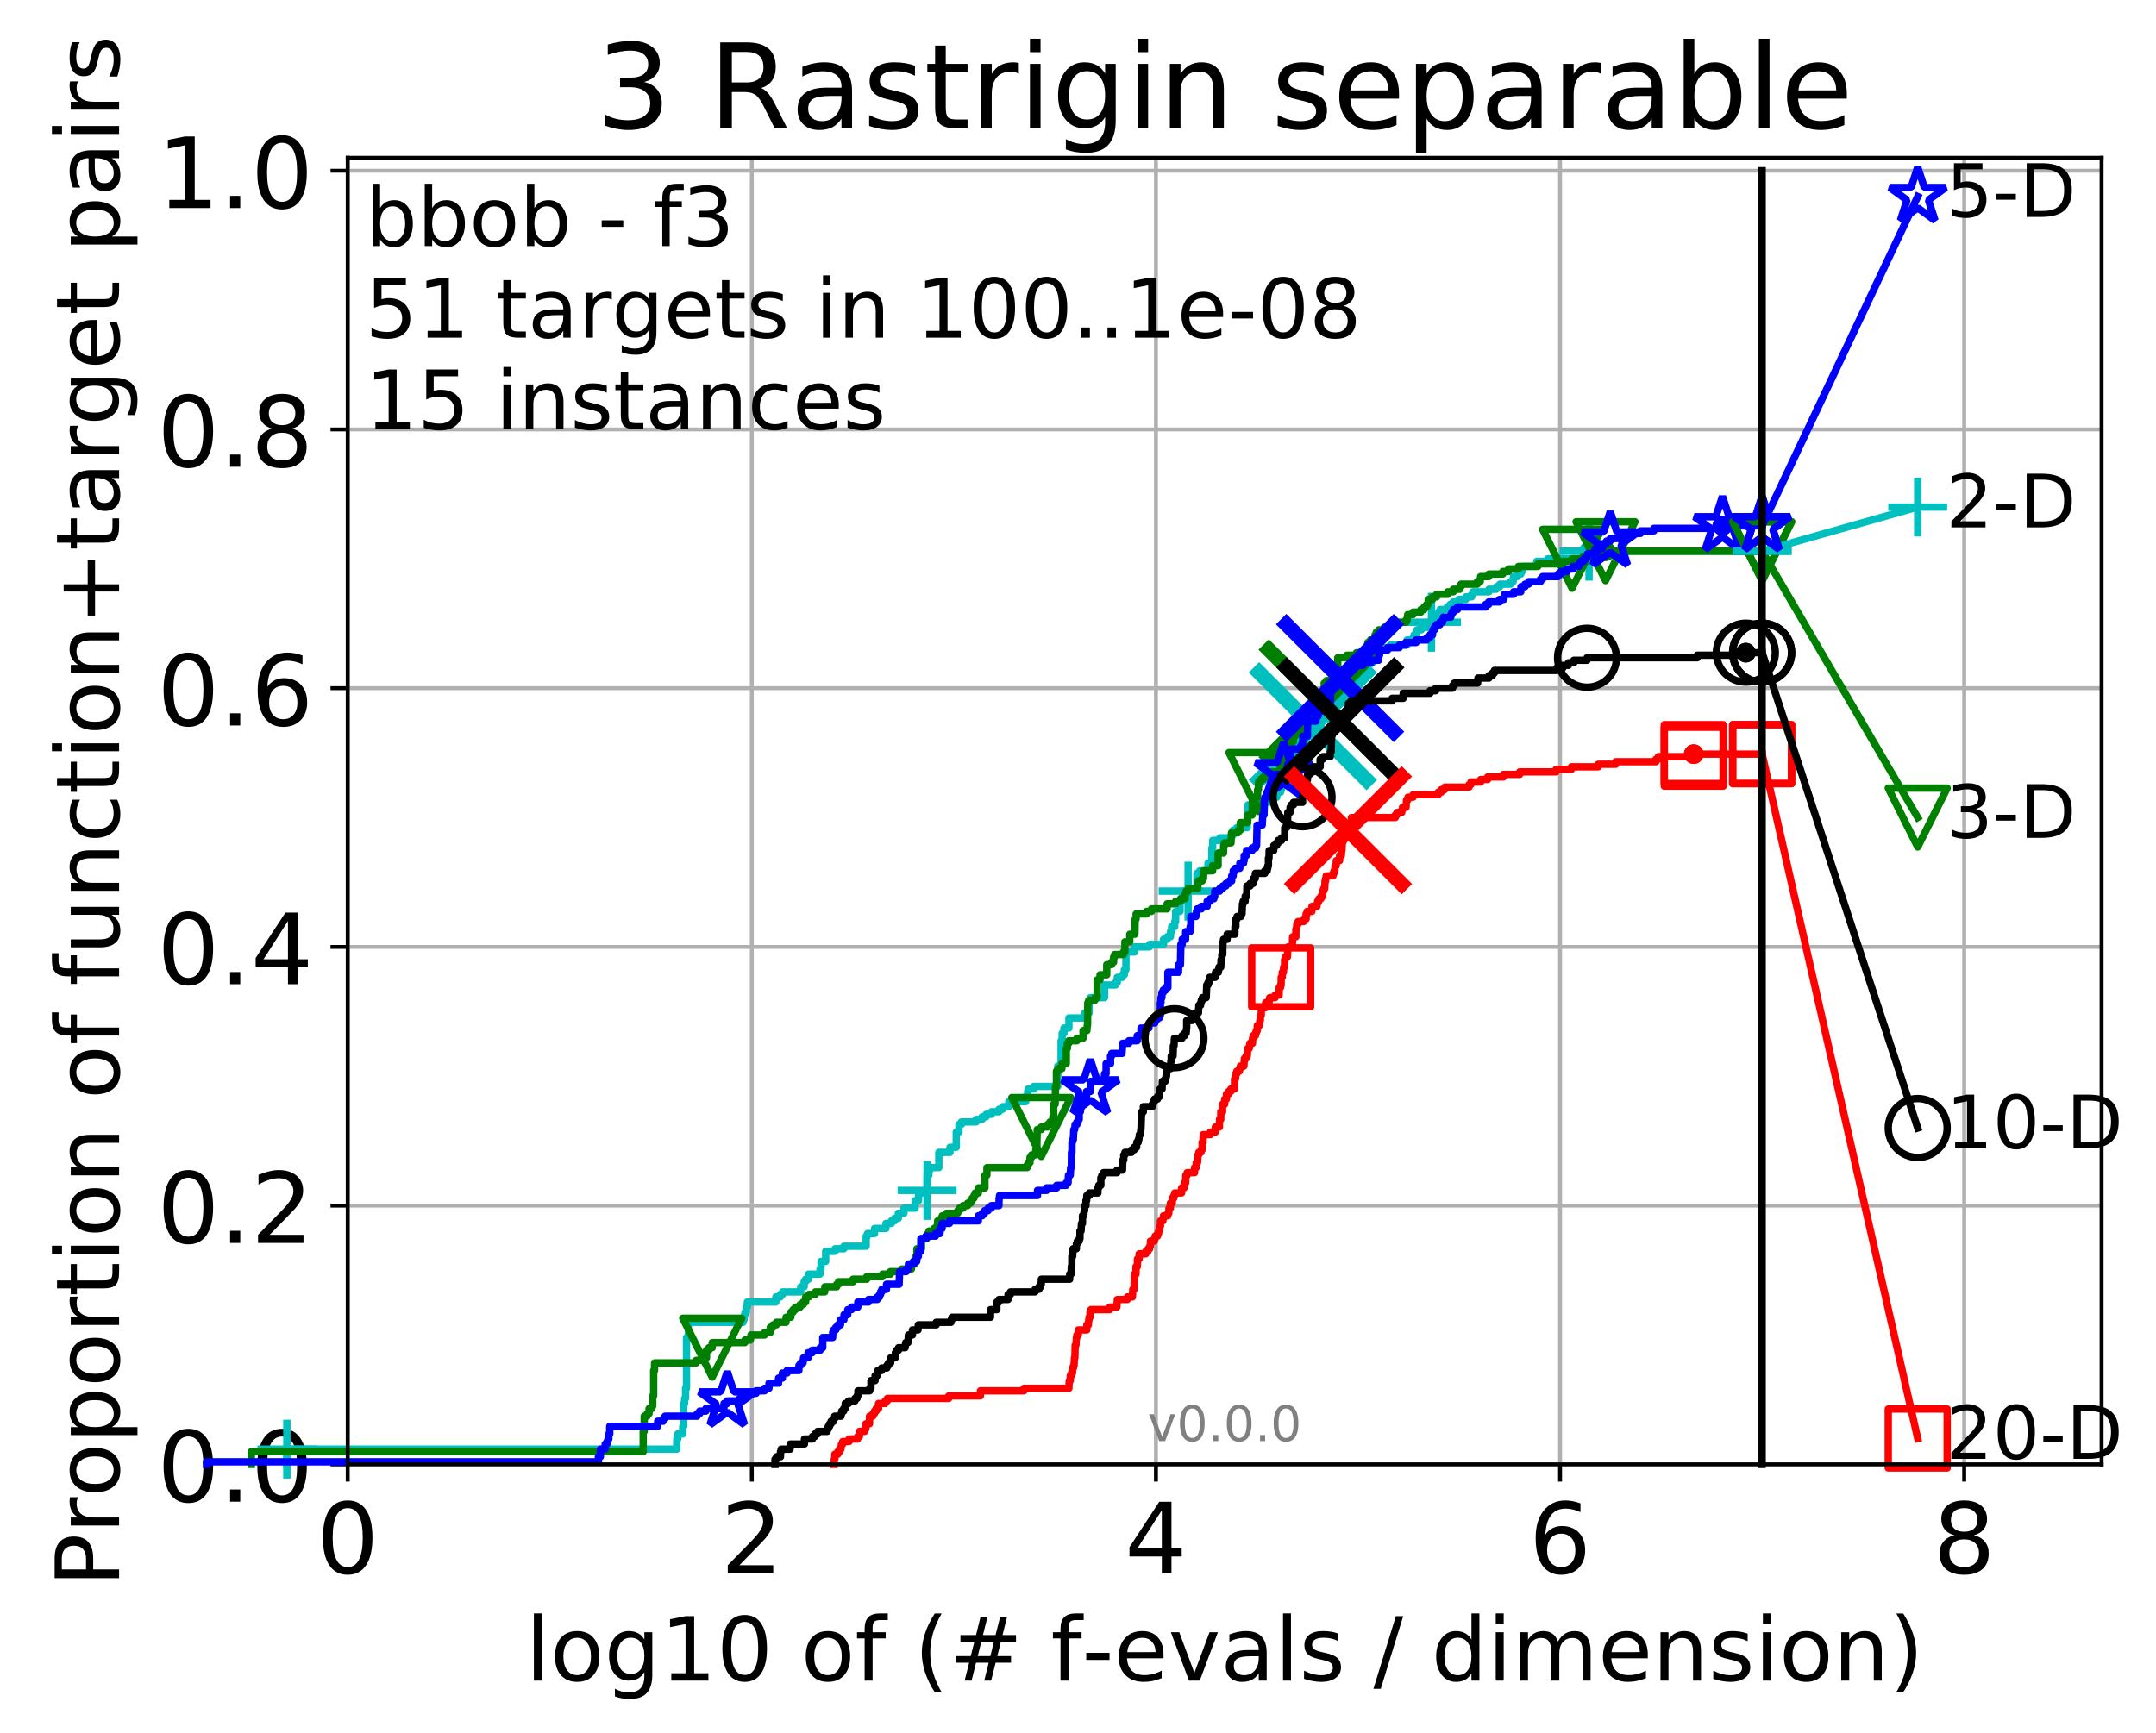 <?xml version="1.0" encoding="utf-8" standalone="no"?>
<!DOCTYPE svg PUBLIC "-//W3C//DTD SVG 1.1//EN"
  "http://www.w3.org/Graphics/SVG/1.1/DTD/svg11.dtd">
<!-- Created with matplotlib (http://matplotlib.org/) -->
<svg height="353pt" version="1.1" viewBox="0 0 439 353" width="439pt" xmlns="http://www.w3.org/2000/svg" xmlns:xlink="http://www.w3.org/1999/xlink">
 <defs>
  <style type="text/css">
*{stroke-linecap:butt;stroke-linejoin:round;}
  </style>
 </defs>
 <g id="figure_1">
  <g id="patch_1">
   <path d="M 0 353.222 
L 439.489 353.222 
L 439.489 0 
L 0 0 
z
" style="fill:#ffffff;"/>
  </g>
  <g id="axes_1">
   <g id="patch_2">
    <path d="M 70.8 298.245 
L 427.92 298.245 
L 427.92 32.133 
L 70.8 32.133 
z
" style="fill:#ffffff;"/>
   </g>
   <g id="matplotlib.axis_1">
    <g id="xtick_1">
     <g id="line2d_1">
      <path clip-path="url(#pa25bccdf7b)" d="M 70.8 298.245 
L 70.8 32.133 
" style="fill:none;stroke:#b0b0b0;stroke-linecap:square;stroke-width:0.8;"/>
     </g>
     <g id="line2d_2">
      <defs>
       <path d="M 0 0 
L 0 3.5 
" id="mada3d1f32f" style="stroke:#000000;stroke-width:0.8;"/>
      </defs>
      <g>
       <use style="stroke:#000000;stroke-width:0.8;" x="70.8" xlink:href="#mada3d1f32f" y="298.245"/>
      </g>
     </g>
     <g id="text_1">
      <!-- 0 -->
      <defs>
       <path d="M 31.781 66.406 
Q 24.172 66.406 20.328 58.906 
Q 16.5 51.422 16.5 36.375 
Q 16.5 21.391 20.328 13.891 
Q 24.172 6.391 31.781 6.391 
Q 39.453 6.391 43.281 13.891 
Q 47.125 21.391 47.125 36.375 
Q 47.125 51.422 43.281 58.906 
Q 39.453 66.406 31.781 66.406 
z
M 31.781 74.219 
Q 44.047 74.219 50.516 64.516 
Q 56.984 54.828 56.984 36.375 
Q 56.984 17.969 50.516 8.266 
Q 44.047 -1.422 31.781 -1.422 
Q 19.531 -1.422 13.062 8.266 
Q 6.594 17.969 6.594 36.375 
Q 6.594 54.828 13.062 64.516 
Q 19.531 74.219 31.781 74.219 
z
" id="DejaVuSans-30"/>
      </defs>
      <g transform="translate(64.438 320.442)scale(0.2 -0.2)">
       <use xlink:href="#DejaVuSans-30"/>
      </g>
     </g>
    </g>
    <g id="xtick_2">
     <g id="line2d_3">
      <path clip-path="url(#pa25bccdf7b)" d="M 153.086 298.245 
L 153.086 32.133 
" style="fill:none;stroke:#b0b0b0;stroke-linecap:square;stroke-width:0.8;"/>
     </g>
     <g id="line2d_4">
      <g>
       <use style="stroke:#000000;stroke-width:0.8;" x="153.086" xlink:href="#mada3d1f32f" y="298.245"/>
      </g>
     </g>
     <g id="text_2">
      <!-- 2 -->
      <defs>
       <path d="M 19.188 8.297 
L 53.609 8.297 
L 53.609 0 
L 7.328 0 
L 7.328 8.297 
Q 12.938 14.109 22.625 23.891 
Q 32.328 33.688 34.812 36.531 
Q 39.547 41.844 41.422 45.531 
Q 43.312 49.219 43.312 52.781 
Q 43.312 58.594 39.234 62.25 
Q 35.156 65.922 28.609 65.922 
Q 23.969 65.922 18.812 64.312 
Q 13.672 62.703 7.812 59.422 
L 7.812 69.391 
Q 13.766 71.781 18.938 73 
Q 24.125 74.219 28.422 74.219 
Q 39.75 74.219 46.484 68.547 
Q 53.219 62.891 53.219 53.422 
Q 53.219 48.922 51.531 44.891 
Q 49.859 40.875 45.406 35.406 
Q 44.188 33.984 37.641 27.219 
Q 31.109 20.453 19.188 8.297 
z
" id="DejaVuSans-32"/>
      </defs>
      <g transform="translate(146.723 320.442)scale(0.2 -0.2)">
       <use xlink:href="#DejaVuSans-32"/>
      </g>
     </g>
    </g>
    <g id="xtick_3">
     <g id="line2d_5">
      <path clip-path="url(#pa25bccdf7b)" d="M 235.371 298.245 
L 235.371 32.133 
" style="fill:none;stroke:#b0b0b0;stroke-linecap:square;stroke-width:0.8;"/>
     </g>
     <g id="line2d_6">
      <g>
       <use style="stroke:#000000;stroke-width:0.8;" x="235.371" xlink:href="#mada3d1f32f" y="298.245"/>
      </g>
     </g>
     <g id="text_3">
      <!-- 4 -->
      <defs>
       <path d="M 37.797 64.312 
L 12.891 25.391 
L 37.797 25.391 
z
M 35.203 72.906 
L 47.609 72.906 
L 47.609 25.391 
L 58.016 25.391 
L 58.016 17.188 
L 47.609 17.188 
L 47.609 0 
L 37.797 0 
L 37.797 17.188 
L 4.891 17.188 
L 4.891 26.703 
z
" id="DejaVuSans-34"/>
      </defs>
      <g transform="translate(229.009 320.442)scale(0.2 -0.2)">
       <use xlink:href="#DejaVuSans-34"/>
      </g>
     </g>
    </g>
    <g id="xtick_4">
     <g id="line2d_7">
      <path clip-path="url(#pa25bccdf7b)" d="M 317.657 298.245 
L 317.657 32.133 
" style="fill:none;stroke:#b0b0b0;stroke-linecap:square;stroke-width:0.8;"/>
     </g>
     <g id="line2d_8">
      <g>
       <use style="stroke:#000000;stroke-width:0.8;" x="317.657" xlink:href="#mada3d1f32f" y="298.245"/>
      </g>
     </g>
     <g id="text_4">
      <!-- 6 -->
      <defs>
       <path d="M 33.016 40.375 
Q 26.375 40.375 22.484 35.828 
Q 18.609 31.297 18.609 23.391 
Q 18.609 15.531 22.484 10.953 
Q 26.375 6.391 33.016 6.391 
Q 39.656 6.391 43.531 10.953 
Q 47.406 15.531 47.406 23.391 
Q 47.406 31.297 43.531 35.828 
Q 39.656 40.375 33.016 40.375 
z
M 52.594 71.297 
L 52.594 62.312 
Q 48.875 64.062 45.094 64.984 
Q 41.312 65.922 37.594 65.922 
Q 27.828 65.922 22.672 59.328 
Q 17.531 52.734 16.797 39.406 
Q 19.672 43.656 24.016 45.922 
Q 28.375 48.188 33.594 48.188 
Q 44.578 48.188 50.953 41.516 
Q 57.328 34.859 57.328 23.391 
Q 57.328 12.156 50.688 5.359 
Q 44.047 -1.422 33.016 -1.422 
Q 20.359 -1.422 13.672 8.266 
Q 6.984 17.969 6.984 36.375 
Q 6.984 53.656 15.188 63.938 
Q 23.391 74.219 37.203 74.219 
Q 40.922 74.219 44.703 73.484 
Q 48.484 72.75 52.594 71.297 
z
" id="DejaVuSans-36"/>
      </defs>
      <g transform="translate(311.295 320.442)scale(0.2 -0.2)">
       <use xlink:href="#DejaVuSans-36"/>
      </g>
     </g>
    </g>
    <g id="xtick_5">
     <g id="line2d_9">
      <path clip-path="url(#pa25bccdf7b)" d="M 399.943 298.245 
L 399.943 32.133 
" style="fill:none;stroke:#b0b0b0;stroke-linecap:square;stroke-width:0.8;"/>
     </g>
     <g id="line2d_10">
      <g>
       <use style="stroke:#000000;stroke-width:0.8;" x="399.943" xlink:href="#mada3d1f32f" y="298.245"/>
      </g>
     </g>
     <g id="text_5">
      <!-- 8 -->
      <defs>
       <path d="M 31.781 34.625 
Q 24.75 34.625 20.719 30.859 
Q 16.703 27.094 16.703 20.516 
Q 16.703 13.922 20.719 10.156 
Q 24.75 6.391 31.781 6.391 
Q 38.812 6.391 42.859 10.172 
Q 46.922 13.969 46.922 20.516 
Q 46.922 27.094 42.891 30.859 
Q 38.875 34.625 31.781 34.625 
z
M 21.922 38.812 
Q 15.578 40.375 12.031 44.719 
Q 8.5 49.078 8.5 55.328 
Q 8.5 64.062 14.719 69.141 
Q 20.953 74.219 31.781 74.219 
Q 42.672 74.219 48.875 69.141 
Q 55.078 64.062 55.078 55.328 
Q 55.078 49.078 51.531 44.719 
Q 48 40.375 41.703 38.812 
Q 48.828 37.156 52.797 32.312 
Q 56.781 27.484 56.781 20.516 
Q 56.781 9.906 50.312 4.234 
Q 43.844 -1.422 31.781 -1.422 
Q 19.734 -1.422 13.25 4.234 
Q 6.781 9.906 6.781 20.516 
Q 6.781 27.484 10.781 32.312 
Q 14.797 37.156 21.922 38.812 
z
M 18.312 54.391 
Q 18.312 48.734 21.844 45.562 
Q 25.391 42.391 31.781 42.391 
Q 38.141 42.391 41.719 45.562 
Q 45.312 48.734 45.312 54.391 
Q 45.312 60.062 41.719 63.234 
Q 38.141 66.406 31.781 66.406 
Q 25.391 66.406 21.844 63.234 
Q 18.312 60.062 18.312 54.391 
z
" id="DejaVuSans-38"/>
      </defs>
      <g transform="translate(393.58 320.442)scale(0.2 -0.2)">
       <use xlink:href="#DejaVuSans-38"/>
      </g>
     </g>
    </g>
    <g id="text_6">
     <!-- log10 of (# f-evals / dimension) -->
     <defs>
      <path d="M 9.422 75.984 
L 18.406 75.984 
L 18.406 0 
L 9.422 0 
z
" id="DejaVuSans-6c"/>
      <path d="M 30.609 48.391 
Q 23.391 48.391 19.188 42.75 
Q 14.984 37.109 14.984 27.297 
Q 14.984 17.484 19.156 11.844 
Q 23.344 6.203 30.609 6.203 
Q 37.797 6.203 41.984 11.859 
Q 46.188 17.531 46.188 27.297 
Q 46.188 37.016 41.984 42.703 
Q 37.797 48.391 30.609 48.391 
z
M 30.609 56 
Q 42.328 56 49.016 48.375 
Q 55.719 40.766 55.719 27.297 
Q 55.719 13.875 49.016 6.219 
Q 42.328 -1.422 30.609 -1.422 
Q 18.844 -1.422 12.172 6.219 
Q 5.516 13.875 5.516 27.297 
Q 5.516 40.766 12.172 48.375 
Q 18.844 56 30.609 56 
z
" id="DejaVuSans-6f"/>
      <path d="M 45.406 27.984 
Q 45.406 37.75 41.375 43.109 
Q 37.359 48.484 30.078 48.484 
Q 22.859 48.484 18.828 43.109 
Q 14.797 37.75 14.797 27.984 
Q 14.797 18.266 18.828 12.891 
Q 22.859 7.516 30.078 7.516 
Q 37.359 7.516 41.375 12.891 
Q 45.406 18.266 45.406 27.984 
z
M 54.391 6.781 
Q 54.391 -7.172 48.188 -13.984 
Q 42 -20.797 29.203 -20.797 
Q 24.469 -20.797 20.266 -20.094 
Q 16.062 -19.391 12.109 -17.922 
L 12.109 -9.188 
Q 16.062 -11.328 19.922 -12.344 
Q 23.781 -13.375 27.781 -13.375 
Q 36.625 -13.375 41.016 -8.766 
Q 45.406 -4.156 45.406 5.172 
L 45.406 9.625 
Q 42.625 4.781 38.281 2.391 
Q 33.938 0 27.875 0 
Q 17.828 0 11.672 7.656 
Q 5.516 15.328 5.516 27.984 
Q 5.516 40.672 11.672 48.328 
Q 17.828 56 27.875 56 
Q 33.938 56 38.281 53.609 
Q 42.625 51.219 45.406 46.391 
L 45.406 54.688 
L 54.391 54.688 
z
" id="DejaVuSans-67"/>
      <path d="M 12.406 8.297 
L 28.516 8.297 
L 28.516 63.922 
L 10.984 60.406 
L 10.984 69.391 
L 28.422 72.906 
L 38.281 72.906 
L 38.281 8.297 
L 54.391 8.297 
L 54.391 0 
L 12.406 0 
z
" id="DejaVuSans-31"/>
      <path id="DejaVuSans-20"/>
      <path d="M 37.109 75.984 
L 37.109 68.5 
L 28.516 68.5 
Q 23.688 68.5 21.797 66.547 
Q 19.922 64.594 19.922 59.516 
L 19.922 54.688 
L 34.719 54.688 
L 34.719 47.703 
L 19.922 47.703 
L 19.922 0 
L 10.891 0 
L 10.891 47.703 
L 2.297 47.703 
L 2.297 54.688 
L 10.891 54.688 
L 10.891 58.5 
Q 10.891 67.625 15.141 71.797 
Q 19.391 75.984 28.609 75.984 
z
" id="DejaVuSans-66"/>
      <path d="M 31 75.875 
Q 24.469 64.656 21.281 53.656 
Q 18.109 42.672 18.109 31.391 
Q 18.109 20.125 21.312 9.062 
Q 24.516 -2 31 -13.188 
L 23.188 -13.188 
Q 15.875 -1.703 12.234 9.375 
Q 8.594 20.453 8.594 31.391 
Q 8.594 42.281 12.203 53.312 
Q 15.828 64.359 23.188 75.875 
z
" id="DejaVuSans-28"/>
      <path d="M 51.125 44 
L 36.922 44 
L 32.812 27.688 
L 47.125 27.688 
z
M 43.797 71.781 
L 38.719 51.516 
L 52.984 51.516 
L 58.109 71.781 
L 65.922 71.781 
L 60.891 51.516 
L 76.125 51.516 
L 76.125 44 
L 58.984 44 
L 54.984 27.688 
L 70.516 27.688 
L 70.516 20.219 
L 53.078 20.219 
L 48 0 
L 40.188 0 
L 45.219 20.219 
L 30.906 20.219 
L 25.875 0 
L 18.016 0 
L 23.094 20.219 
L 7.719 20.219 
L 7.719 27.688 
L 24.906 27.688 
L 29 44 
L 13.281 44 
L 13.281 51.516 
L 30.906 51.516 
L 35.891 71.781 
z
" id="DejaVuSans-23"/>
      <path d="M 4.891 31.391 
L 31.203 31.391 
L 31.203 23.391 
L 4.891 23.391 
z
" id="DejaVuSans-2d"/>
      <path d="M 56.203 29.594 
L 56.203 25.203 
L 14.891 25.203 
Q 15.484 15.922 20.484 11.062 
Q 25.484 6.203 34.422 6.203 
Q 39.594 6.203 44.453 7.469 
Q 49.312 8.734 54.109 11.281 
L 54.109 2.781 
Q 49.266 0.734 44.188 -0.344 
Q 39.109 -1.422 33.891 -1.422 
Q 20.797 -1.422 13.156 6.188 
Q 5.516 13.812 5.516 26.812 
Q 5.516 40.234 12.766 48.109 
Q 20.016 56 32.328 56 
Q 43.359 56 49.781 48.891 
Q 56.203 41.797 56.203 29.594 
z
M 47.219 32.234 
Q 47.125 39.594 43.094 43.984 
Q 39.062 48.391 32.422 48.391 
Q 24.906 48.391 20.391 44.141 
Q 15.875 39.891 15.188 32.172 
z
" id="DejaVuSans-65"/>
      <path d="M 2.984 54.688 
L 12.5 54.688 
L 29.594 8.797 
L 46.688 54.688 
L 56.203 54.688 
L 35.688 0 
L 23.484 0 
z
" id="DejaVuSans-76"/>
      <path d="M 34.281 27.484 
Q 23.391 27.484 19.188 25 
Q 14.984 22.516 14.984 16.5 
Q 14.984 11.719 18.141 8.906 
Q 21.297 6.109 26.703 6.109 
Q 34.188 6.109 38.703 11.406 
Q 43.219 16.703 43.219 25.484 
L 43.219 27.484 
z
M 52.203 31.203 
L 52.203 0 
L 43.219 0 
L 43.219 8.297 
Q 40.141 3.328 35.547 0.953 
Q 30.953 -1.422 24.312 -1.422 
Q 15.922 -1.422 10.953 3.297 
Q 6 8.016 6 15.922 
Q 6 25.141 12.172 29.828 
Q 18.359 34.516 30.609 34.516 
L 43.219 34.516 
L 43.219 35.406 
Q 43.219 41.609 39.141 45 
Q 35.062 48.391 27.688 48.391 
Q 23 48.391 18.547 47.266 
Q 14.109 46.141 10.016 43.891 
L 10.016 52.203 
Q 14.938 54.109 19.578 55.047 
Q 24.219 56 28.609 56 
Q 40.484 56 46.344 49.844 
Q 52.203 43.703 52.203 31.203 
z
" id="DejaVuSans-61"/>
      <path d="M 44.281 53.078 
L 44.281 44.578 
Q 40.484 46.531 36.375 47.5 
Q 32.281 48.484 27.875 48.484 
Q 21.188 48.484 17.844 46.438 
Q 14.5 44.391 14.5 40.281 
Q 14.5 37.156 16.891 35.375 
Q 19.281 33.594 26.516 31.984 
L 29.594 31.297 
Q 39.156 29.25 43.188 25.516 
Q 47.219 21.781 47.219 15.094 
Q 47.219 7.469 41.188 3.016 
Q 35.156 -1.422 24.609 -1.422 
Q 20.219 -1.422 15.453 -0.562 
Q 10.688 0.297 5.422 2 
L 5.422 11.281 
Q 10.406 8.688 15.234 7.391 
Q 20.062 6.109 24.812 6.109 
Q 31.156 6.109 34.562 8.281 
Q 37.984 10.453 37.984 14.406 
Q 37.984 18.062 35.516 20.016 
Q 33.062 21.969 24.703 23.781 
L 21.578 24.516 
Q 13.234 26.266 9.516 29.906 
Q 5.812 33.547 5.812 39.891 
Q 5.812 47.609 11.281 51.797 
Q 16.75 56 26.812 56 
Q 31.781 56 36.172 55.266 
Q 40.578 54.547 44.281 53.078 
z
" id="DejaVuSans-73"/>
      <path d="M 25.391 72.906 
L 33.688 72.906 
L 8.297 -9.281 
L 0 -9.281 
z
" id="DejaVuSans-2f"/>
      <path d="M 45.406 46.391 
L 45.406 75.984 
L 54.391 75.984 
L 54.391 0 
L 45.406 0 
L 45.406 8.203 
Q 42.578 3.328 38.25 0.953 
Q 33.938 -1.422 27.875 -1.422 
Q 17.969 -1.422 11.734 6.484 
Q 5.516 14.406 5.516 27.297 
Q 5.516 40.188 11.734 48.094 
Q 17.969 56 27.875 56 
Q 33.938 56 38.25 53.625 
Q 42.578 51.266 45.406 46.391 
z
M 14.797 27.297 
Q 14.797 17.391 18.875 11.75 
Q 22.953 6.109 30.078 6.109 
Q 37.203 6.109 41.297 11.75 
Q 45.406 17.391 45.406 27.297 
Q 45.406 37.203 41.297 42.844 
Q 37.203 48.484 30.078 48.484 
Q 22.953 48.484 18.875 42.844 
Q 14.797 37.203 14.797 27.297 
z
" id="DejaVuSans-64"/>
      <path d="M 9.422 54.688 
L 18.406 54.688 
L 18.406 0 
L 9.422 0 
z
M 9.422 75.984 
L 18.406 75.984 
L 18.406 64.594 
L 9.422 64.594 
z
" id="DejaVuSans-69"/>
      <path d="M 52 44.188 
Q 55.375 50.25 60.062 53.125 
Q 64.75 56 71.094 56 
Q 79.641 56 84.281 50.016 
Q 88.922 44.047 88.922 33.016 
L 88.922 0 
L 79.891 0 
L 79.891 32.719 
Q 79.891 40.578 77.094 44.375 
Q 74.312 48.188 68.609 48.188 
Q 61.625 48.188 57.562 43.547 
Q 53.516 38.922 53.516 30.906 
L 53.516 0 
L 44.484 0 
L 44.484 32.719 
Q 44.484 40.625 41.703 44.406 
Q 38.922 48.188 33.109 48.188 
Q 26.219 48.188 22.156 43.531 
Q 18.109 38.875 18.109 30.906 
L 18.109 0 
L 9.078 0 
L 9.078 54.688 
L 18.109 54.688 
L 18.109 46.188 
Q 21.188 51.219 25.484 53.609 
Q 29.781 56 35.688 56 
Q 41.656 56 45.828 52.969 
Q 50 49.953 52 44.188 
z
" id="DejaVuSans-6d"/>
      <path d="M 54.891 33.016 
L 54.891 0 
L 45.906 0 
L 45.906 32.719 
Q 45.906 40.484 42.875 44.328 
Q 39.844 48.188 33.797 48.188 
Q 26.516 48.188 22.312 43.547 
Q 18.109 38.922 18.109 30.906 
L 18.109 0 
L 9.078 0 
L 9.078 54.688 
L 18.109 54.688 
L 18.109 46.188 
Q 21.344 51.125 25.703 53.562 
Q 30.078 56 35.797 56 
Q 45.219 56 50.047 50.172 
Q 54.891 44.344 54.891 33.016 
z
" id="DejaVuSans-6e"/>
      <path d="M 8.016 75.875 
L 15.828 75.875 
Q 23.141 64.359 26.781 53.312 
Q 30.422 42.281 30.422 31.391 
Q 30.422 20.453 26.781 9.375 
Q 23.141 -1.703 15.828 -13.188 
L 8.016 -13.188 
Q 14.5 -2 17.703 9.062 
Q 20.906 20.125 20.906 31.391 
Q 20.906 42.672 17.703 53.656 
Q 14.5 64.656 8.016 75.875 
z
" id="DejaVuSans-29"/>
     </defs>
     <g transform="translate(107.015 342.279)scale(0.18 -0.18)">
      <use xlink:href="#DejaVuSans-6c"/>
      <use x="27.783" xlink:href="#DejaVuSans-6f"/>
      <use x="88.965" xlink:href="#DejaVuSans-67"/>
      <use x="152.441" xlink:href="#DejaVuSans-31"/>
      <use x="216.064" xlink:href="#DejaVuSans-30"/>
      <use x="279.688" xlink:href="#DejaVuSans-20"/>
      <use x="311.475" xlink:href="#DejaVuSans-6f"/>
      <use x="372.656" xlink:href="#DejaVuSans-66"/>
      <use x="407.861" xlink:href="#DejaVuSans-20"/>
      <use x="439.648" xlink:href="#DejaVuSans-28"/>
      <use x="478.662" xlink:href="#DejaVuSans-23"/>
      <use x="562.451" xlink:href="#DejaVuSans-20"/>
      <use x="594.238" xlink:href="#DejaVuSans-66"/>
      <use x="629.365" xlink:href="#DejaVuSans-2d"/>
      <use x="665.449" xlink:href="#DejaVuSans-65"/>
      <use x="726.973" xlink:href="#DejaVuSans-76"/>
      <use x="786.152" xlink:href="#DejaVuSans-61"/>
      <use x="847.432" xlink:href="#DejaVuSans-6c"/>
      <use x="875.215" xlink:href="#DejaVuSans-73"/>
      <use x="927.314" xlink:href="#DejaVuSans-20"/>
      <use x="959.102" xlink:href="#DejaVuSans-2f"/>
      <use x="992.793" xlink:href="#DejaVuSans-20"/>
      <use x="1024.58" xlink:href="#DejaVuSans-64"/>
      <use x="1088.057" xlink:href="#DejaVuSans-69"/>
      <use x="1115.84" xlink:href="#DejaVuSans-6d"/>
      <use x="1213.252" xlink:href="#DejaVuSans-65"/>
      <use x="1274.775" xlink:href="#DejaVuSans-6e"/>
      <use x="1338.154" xlink:href="#DejaVuSans-73"/>
      <use x="1390.254" xlink:href="#DejaVuSans-69"/>
      <use x="1418.037" xlink:href="#DejaVuSans-6f"/>
      <use x="1479.219" xlink:href="#DejaVuSans-6e"/>
      <use x="1542.598" xlink:href="#DejaVuSans-29"/>
     </g>
    </g>
   </g>
   <g id="matplotlib.axis_2">
    <g id="ytick_1">
     <g id="line2d_11">
      <path clip-path="url(#pa25bccdf7b)" d="M 70.8 298.245 
L 427.92 298.245 
" style="fill:none;stroke:#b0b0b0;stroke-linecap:square;stroke-width:0.8;"/>
     </g>
     <g id="line2d_12">
      <defs>
       <path d="M 0 0 
L -3.5 0 
" id="mef2c4e2f71" style="stroke:#000000;stroke-width:0.8;"/>
      </defs>
      <g>
       <use style="stroke:#000000;stroke-width:0.8;" x="70.8" xlink:href="#mef2c4e2f71" y="298.245"/>
      </g>
     </g>
     <g id="text_7">
      <!-- 0.0 -->
      <defs>
       <path d="M 10.688 12.406 
L 21 12.406 
L 21 0 
L 10.688 0 
z
" id="DejaVuSans-2e"/>
      </defs>
      <g transform="translate(31.994 305.844)scale(0.2 -0.2)">
       <use xlink:href="#DejaVuSans-30"/>
       <use x="63.623" xlink:href="#DejaVuSans-2e"/>
       <use x="95.41" xlink:href="#DejaVuSans-30"/>
      </g>
     </g>
    </g>
    <g id="ytick_2">
     <g id="line2d_13">
      <path clip-path="url(#pa25bccdf7b)" d="M 70.8 245.55 
L 427.92 245.55 
" style="fill:none;stroke:#b0b0b0;stroke-linecap:square;stroke-width:0.8;"/>
     </g>
     <g id="line2d_14">
      <g>
       <use style="stroke:#000000;stroke-width:0.8;" x="70.8" xlink:href="#mef2c4e2f71" y="245.55"/>
      </g>
     </g>
     <g id="text_8">
      <!-- 0.2 -->
      <g transform="translate(31.994 253.148)scale(0.2 -0.2)">
       <use xlink:href="#DejaVuSans-30"/>
       <use x="63.623" xlink:href="#DejaVuSans-2e"/>
       <use x="95.41" xlink:href="#DejaVuSans-32"/>
      </g>
     </g>
    </g>
    <g id="ytick_3">
     <g id="line2d_15">
      <path clip-path="url(#pa25bccdf7b)" d="M 70.8 192.854 
L 427.92 192.854 
" style="fill:none;stroke:#b0b0b0;stroke-linecap:square;stroke-width:0.8;"/>
     </g>
     <g id="line2d_16">
      <g>
       <use style="stroke:#000000;stroke-width:0.8;" x="70.8" xlink:href="#mef2c4e2f71" y="192.854"/>
      </g>
     </g>
     <g id="text_9">
      <!-- 0.4 -->
      <g transform="translate(31.994 200.453)scale(0.2 -0.2)">
       <use xlink:href="#DejaVuSans-30"/>
       <use x="63.623" xlink:href="#DejaVuSans-2e"/>
       <use x="95.41" xlink:href="#DejaVuSans-34"/>
      </g>
     </g>
    </g>
    <g id="ytick_4">
     <g id="line2d_17">
      <path clip-path="url(#pa25bccdf7b)" d="M 70.8 140.159 
L 427.92 140.159 
" style="fill:none;stroke:#b0b0b0;stroke-linecap:square;stroke-width:0.8;"/>
     </g>
     <g id="line2d_18">
      <g>
       <use style="stroke:#000000;stroke-width:0.8;" x="70.8" xlink:href="#mef2c4e2f71" y="140.159"/>
      </g>
     </g>
     <g id="text_10">
      <!-- 0.6 -->
      <g transform="translate(31.994 147.757)scale(0.2 -0.2)">
       <use xlink:href="#DejaVuSans-30"/>
       <use x="63.623" xlink:href="#DejaVuSans-2e"/>
       <use x="95.41" xlink:href="#DejaVuSans-36"/>
      </g>
     </g>
    </g>
    <g id="ytick_5">
     <g id="line2d_19">
      <path clip-path="url(#pa25bccdf7b)" d="M 70.8 87.464 
L 427.92 87.464 
" style="fill:none;stroke:#b0b0b0;stroke-linecap:square;stroke-width:0.8;"/>
     </g>
     <g id="line2d_20">
      <g>
       <use style="stroke:#000000;stroke-width:0.8;" x="70.8" xlink:href="#mef2c4e2f71" y="87.464"/>
      </g>
     </g>
     <g id="text_11">
      <!-- 0.8 -->
      <g transform="translate(31.994 95.062)scale(0.2 -0.2)">
       <use xlink:href="#DejaVuSans-30"/>
       <use x="63.623" xlink:href="#DejaVuSans-2e"/>
       <use x="95.41" xlink:href="#DejaVuSans-38"/>
      </g>
     </g>
    </g>
    <g id="ytick_6">
     <g id="line2d_21">
      <path clip-path="url(#pa25bccdf7b)" d="M 70.8 34.768 
L 427.92 34.768 
" style="fill:none;stroke:#b0b0b0;stroke-linecap:square;stroke-width:0.8;"/>
     </g>
     <g id="line2d_22">
      <g>
       <use style="stroke:#000000;stroke-width:0.8;" x="70.8" xlink:href="#mef2c4e2f71" y="34.768"/>
      </g>
     </g>
     <g id="text_12">
      <!-- 1.0 -->
      <g transform="translate(31.994 42.367)scale(0.2 -0.2)">
       <use xlink:href="#DejaVuSans-31"/>
       <use x="63.623" xlink:href="#DejaVuSans-2e"/>
       <use x="95.41" xlink:href="#DejaVuSans-30"/>
      </g>
     </g>
    </g>
    <g id="text_13">
     <!-- Proportion of function+target pairs -->
     <defs>
      <path d="M 19.672 64.797 
L 19.672 37.406 
L 32.078 37.406 
Q 38.969 37.406 42.719 40.969 
Q 46.484 44.531 46.484 51.125 
Q 46.484 57.672 42.719 61.234 
Q 38.969 64.797 32.078 64.797 
z
M 9.812 72.906 
L 32.078 72.906 
Q 44.344 72.906 50.609 67.359 
Q 56.891 61.812 56.891 51.125 
Q 56.891 40.328 50.609 34.812 
Q 44.344 29.297 32.078 29.297 
L 19.672 29.297 
L 19.672 0 
L 9.812 0 
z
" id="DejaVuSans-50"/>
      <path d="M 41.109 46.297 
Q 39.594 47.172 37.812 47.578 
Q 36.031 48 33.891 48 
Q 26.266 48 22.188 43.047 
Q 18.109 38.094 18.109 28.812 
L 18.109 0 
L 9.078 0 
L 9.078 54.688 
L 18.109 54.688 
L 18.109 46.188 
Q 20.953 51.172 25.484 53.578 
Q 30.031 56 36.531 56 
Q 37.453 56 38.578 55.875 
Q 39.703 55.766 41.062 55.516 
z
" id="DejaVuSans-72"/>
      <path d="M 18.109 8.203 
L 18.109 -20.797 
L 9.078 -20.797 
L 9.078 54.688 
L 18.109 54.688 
L 18.109 46.391 
Q 20.953 51.266 25.266 53.625 
Q 29.594 56 35.594 56 
Q 45.562 56 51.781 48.094 
Q 58.016 40.188 58.016 27.297 
Q 58.016 14.406 51.781 6.484 
Q 45.562 -1.422 35.594 -1.422 
Q 29.594 -1.422 25.266 0.953 
Q 20.953 3.328 18.109 8.203 
z
M 48.688 27.297 
Q 48.688 37.203 44.609 42.844 
Q 40.531 48.484 33.406 48.484 
Q 26.266 48.484 22.188 42.844 
Q 18.109 37.203 18.109 27.297 
Q 18.109 17.391 22.188 11.75 
Q 26.266 6.109 33.406 6.109 
Q 40.531 6.109 44.609 11.75 
Q 48.688 17.391 48.688 27.297 
z
" id="DejaVuSans-70"/>
      <path d="M 18.312 70.219 
L 18.312 54.688 
L 36.812 54.688 
L 36.812 47.703 
L 18.312 47.703 
L 18.312 18.016 
Q 18.312 11.328 20.141 9.422 
Q 21.969 7.516 27.594 7.516 
L 36.812 7.516 
L 36.812 0 
L 27.594 0 
Q 17.188 0 13.234 3.875 
Q 9.281 7.766 9.281 18.016 
L 9.281 47.703 
L 2.688 47.703 
L 2.688 54.688 
L 9.281 54.688 
L 9.281 70.219 
z
" id="DejaVuSans-74"/>
      <path d="M 8.5 21.578 
L 8.5 54.688 
L 17.484 54.688 
L 17.484 21.922 
Q 17.484 14.156 20.5 10.266 
Q 23.531 6.391 29.594 6.391 
Q 36.859 6.391 41.078 11.031 
Q 45.312 15.672 45.312 23.688 
L 45.312 54.688 
L 54.297 54.688 
L 54.297 0 
L 45.312 0 
L 45.312 8.406 
Q 42.047 3.422 37.719 1 
Q 33.406 -1.422 27.688 -1.422 
Q 18.266 -1.422 13.375 4.438 
Q 8.5 10.297 8.5 21.578 
z
M 31.109 56 
z
" id="DejaVuSans-75"/>
      <path d="M 48.781 52.594 
L 48.781 44.188 
Q 44.969 46.297 41.141 47.344 
Q 37.312 48.391 33.406 48.391 
Q 24.656 48.391 19.812 42.844 
Q 14.984 37.312 14.984 27.297 
Q 14.984 17.281 19.812 11.734 
Q 24.656 6.203 33.406 6.203 
Q 37.312 6.203 41.141 7.25 
Q 44.969 8.297 48.781 10.406 
L 48.781 2.094 
Q 45.016 0.344 40.984 -0.531 
Q 36.969 -1.422 32.422 -1.422 
Q 20.062 -1.422 12.781 6.344 
Q 5.516 14.109 5.516 27.297 
Q 5.516 40.672 12.859 48.328 
Q 20.219 56 33.016 56 
Q 37.156 56 41.109 55.141 
Q 45.062 54.297 48.781 52.594 
z
" id="DejaVuSans-63"/>
      <path d="M 46 62.703 
L 46 35.5 
L 73.188 35.5 
L 73.188 27.203 
L 46 27.203 
L 46 0 
L 37.797 0 
L 37.797 27.203 
L 10.594 27.203 
L 10.594 35.5 
L 37.797 35.5 
L 37.797 62.703 
z
" id="DejaVuSans-2b"/>
     </defs>
     <g transform="translate(24.25 323.179)rotate(-90)scale(0.18 -0.18)">
      <use xlink:href="#DejaVuSans-50"/>
      <use x="60.287" xlink:href="#DejaVuSans-72"/>
      <use x="101.369" xlink:href="#DejaVuSans-6f"/>
      <use x="162.551" xlink:href="#DejaVuSans-70"/>
      <use x="226.027" xlink:href="#DejaVuSans-6f"/>
      <use x="287.209" xlink:href="#DejaVuSans-72"/>
      <use x="328.322" xlink:href="#DejaVuSans-74"/>
      <use x="367.531" xlink:href="#DejaVuSans-69"/>
      <use x="395.314" xlink:href="#DejaVuSans-6f"/>
      <use x="456.496" xlink:href="#DejaVuSans-6e"/>
      <use x="519.875" xlink:href="#DejaVuSans-20"/>
      <use x="551.662" xlink:href="#DejaVuSans-6f"/>
      <use x="612.844" xlink:href="#DejaVuSans-66"/>
      <use x="648.049" xlink:href="#DejaVuSans-20"/>
      <use x="679.836" xlink:href="#DejaVuSans-66"/>
      <use x="715.041" xlink:href="#DejaVuSans-75"/>
      <use x="778.42" xlink:href="#DejaVuSans-6e"/>
      <use x="841.799" xlink:href="#DejaVuSans-63"/>
      <use x="896.779" xlink:href="#DejaVuSans-74"/>
      <use x="935.988" xlink:href="#DejaVuSans-69"/>
      <use x="963.771" xlink:href="#DejaVuSans-6f"/>
      <use x="1024.953" xlink:href="#DejaVuSans-6e"/>
      <use x="1088.332" xlink:href="#DejaVuSans-2b"/>
      <use x="1172.121" xlink:href="#DejaVuSans-74"/>
      <use x="1211.33" xlink:href="#DejaVuSans-61"/>
      <use x="1272.609" xlink:href="#DejaVuSans-72"/>
      <use x="1313.707" xlink:href="#DejaVuSans-67"/>
      <use x="1377.184" xlink:href="#DejaVuSans-65"/>
      <use x="1438.707" xlink:href="#DejaVuSans-74"/>
      <use x="1477.916" xlink:href="#DejaVuSans-20"/>
      <use x="1509.703" xlink:href="#DejaVuSans-70"/>
      <use x="1573.18" xlink:href="#DejaVuSans-61"/>
      <use x="1634.459" xlink:href="#DejaVuSans-69"/>
      <use x="1662.242" xlink:href="#DejaVuSans-72"/>
      <use x="1703.355" xlink:href="#DejaVuSans-73"/>
     </g>
    </g>
   </g>
   <g id="line2d_23">
    <defs>
     <path d="M 0 1.5 
C 0.398 1.5 0.779 1.342 1.061 1.061 
C 1.342 0.779 1.5 0.398 1.5 0 
C 1.5 -0.398 1.342 -0.779 1.061 -1.061 
C 0.779 -1.342 0.398 -1.5 0 -1.5 
C -0.398 -1.5 -0.779 -1.342 -1.061 -1.061 
C -1.342 -0.779 -1.5 -0.398 -1.5 0 
C -1.5 0.398 -1.342 0.779 -1.061 1.061 
C -0.779 1.342 -0.398 1.5 0 1.5 
z
" id="m5d07e3f1cf" style="stroke:#00bfbf;"/>
    </defs>
    <g>
     <use style="fill:#00bfbf;stroke:#00bfbf;" x="323.565" xlink:href="#m5d07e3f1cf" y="112.261"/>
     <use style="fill:#00bfbf;stroke:#00bfbf;" x="323.565" xlink:href="#m5d07e3f1cf" y="112.261"/>
    </g>
   </g>
   <g id="line2d_24">
    <path d="M 58.415 298.245 
L 58.415 295.146 
L 137.797 295.146 
L 137.797 293.079 
L 138.006 293.079 
L 138.006 292.046 
L 139.015 292.046 
L 139.015 290.496 
L 139.211 290.496 
L 139.211 285.846 
L 139.404 285.846 
L 139.404 284.813 
L 139.595 284.813 
L 139.595 282.747 
L 139.784 282.747 
L 139.784 272.414 
L 140.156 272.414 
L 140.156 269.315 
L 151.302 269.315 
L 151.302 268.798 
L 151.498 268.798 
L 151.596 267.765 
L 151.693 267.765 
L 151.693 267.248 
L 151.98 267.248 
L 151.98 266.215 
L 152.169 266.215 
L 152.169 265.182 
L 157.979 265.182 
L 157.979 264.148 
L 158.905 264.148 
L 158.905 263.632 
L 159.351 263.632 
L 159.351 263.115 
L 163.034 263.115 
L 163.034 262.082 
L 163.737 262.082 
L 163.737 261.049 
L 164.03 261.049 
L 164.03 260.532 
L 164.648 260.532 
L 164.648 259.499 
L 166.97 259.499 
L 166.97 258.465 
L 167.174 258.465 
L 167.174 256.916 
L 168.123 256.916 
L 168.123 254.849 
L 170.021 254.849 
L 170.021 254.333 
L 171.831 254.333 
L 171.831 253.816 
L 176.366 253.816 
L 176.366 251.749 
L 176.631 251.749 
L 176.631 251.233 
L 178.078 251.233 
L 178.078 250.2 
L 180.392 250.2 
L 180.392 249.166 
L 181.501 249.166 
L 181.501 248.65 
L 182.127 248.65 
L 182.127 248.133 
L 182.918 248.133 
L 182.918 247.1 
L 184.059 247.1 
L 184.059 246.067 
L 186.338 246.067 
L 186.338 244.517 
L 187.033 244.517 
L 187.033 242.967 
L 188.519 242.967 
L 188.519 242.45 
L 188.776 242.45 
L 188.776 239.35 
L 189.136 239.35 
L 189.136 238.317 
L 189.337 238.317 
L 189.337 237.801 
L 191.166 237.801 
L 191.166 234.701 
L 193.434 234.701 
L 193.434 233.668 
L 194.713 233.668 
L 194.713 230.568 
L 195.261 230.568 
L 195.261 229.018 
L 195.76 229.018 
L 195.76 228.501 
L 198.765 228.501 
L 198.765 227.985 
L 199.958 227.985 
L 199.958 227.468 
L 200.781 227.468 
L 200.781 226.952 
L 201.874 226.952 
L 201.874 226.435 
L 203.408 226.435 
L 203.408 225.918 
L 204.166 225.918 
L 204.166 225.402 
L 205.403 225.402 
L 205.403 224.368 
L 208.857 224.368 
L 208.857 223.335 
L 209.239 223.335 
L 209.239 222.302 
L 209.362 222.302 
L 209.362 221.785 
L 210.501 221.785 
L 210.501 221.269 
L 215.374 221.269 
L 215.374 217.136 
L 216.061 217.136 
L 216.061 211.969 
L 216.276 211.969 
L 216.276 210.42 
L 216.644 210.42 
L 216.644 209.386 
L 217.652 209.386 
L 217.652 207.32 
L 220.87 207.32 
L 220.87 206.287 
L 221.759 206.287 
L 221.759 203.704 
L 222.041 203.704 
L 222.041 203.187 
L 224.906 203.187 
L 224.906 200.604 
L 227.15 200.604 
L 227.15 200.087 
L 227.499 200.087 
L 227.499 199.054 
L 228.525 199.054 
L 228.525 198.537 
L 228.928 198.537 
L 228.928 197.504 
L 229.259 197.504 
L 229.259 193.888 
L 231.015 193.888 
L 231.015 192.854 
L 234.055 192.854 
L 234.055 192.338 
L 236.91 192.338 
L 236.91 191.305 
L 237.646 191.305 
L 237.646 190.788 
L 238.327 190.788 
L 238.327 189.755 
L 238.564 189.755 
L 238.564 188.722 
L 239.19 188.722 
L 239.19 187.688 
L 239.379 187.688 
L 239.379 185.622 
L 240.28 185.622 
L 240.28 183.555 
L 240.721 183.555 
L 240.721 182.522 
L 240.951 182.522 
L 240.951 181.489 
L 241.923 181.489 
L 241.923 180.972 
L 243.72 180.972 
L 243.72 177.872 
L 244.278 177.872 
L 244.278 177.356 
L 245.972 177.356 
L 245.972 175.806 
L 246.749 175.806 
L 246.749 172.706 
L 246.925 172.706 
L 246.925 171.156 
L 248.371 171.156 
L 248.371 170.64 
L 250.668 170.64 
L 250.668 170.123 
L 251.056 170.123 
L 251.056 169.09 
L 251.814 169.09 
L 251.814 168.573 
L 253.967 168.573 
L 253.967 167.023 
L 254.09 167.023 
L 254.105 163.924 
L 255.461 163.924 
L 255.461 163.407 
L 258.339 163.407 
L 258.339 162.374 
L 259.973 162.374 
L 259.973 161.341 
L 260.751 161.341 
L 260.751 160.824 
L 260.927 160.824 
L 260.927 159.791 
L 261.191 159.791 
L 261.191 159.274 
L 262.56 159.274 
L 262.56 153.591 
L 263.742 153.591 
L 263.742 152.041 
L 264.039 152.041 
L 264.039 151.525 
L 265.896 151.525 
L 265.896 149.975 
L 267.321 149.975 
L 267.321 147.908 
L 268.962 147.908 
L 268.962 146.359 
L 271.349 146.359 
L 271.349 142.742 
L 272.288 142.742 
L 272.334 141.709 
L 272.681 141.709 
L 272.681 141.192 
L 275.105 141.192 
L 275.105 140.676 
L 275.728 140.676 
L 275.728 137.576 
L 276.296 137.576 
L 276.326 136.026 
L 277.484 136.026 
L 277.484 135.509 
L 278.823 135.509 
L 278.823 134.993 
L 279.5 134.993 
L 279.5 134.476 
L 279.792 134.476 
L 279.792 133.96 
L 280.242 133.96 
L 280.242 133.443 
L 280.493 133.443 
L 280.493 132.41 
L 281.7 132.41 
L 281.7 131.893 
L 283.107 131.893 
L 283.107 131.376 
L 286.507 131.376 
L 286.508 130.343 
L 287.749 130.343 
L 287.749 129.827 
L 287.926 129.827 
L 287.926 129.31 
L 288.409 129.31 
L 288.409 128.793 
L 288.52 128.793 
L 288.52 128.277 
L 289.394 128.277 
L 289.394 127.76 
L 291.085 127.76 
L 291.085 127.243 
L 291.426 127.243 
L 291.475 126.21 
L 291.802 126.21 
L 291.802 125.694 
L 292.108 125.694 
L 292.108 125.177 
L 292.945 125.177 
L 292.945 124.66 
L 293.235 124.66 
L 293.235 124.144 
L 294.681 124.144 
L 294.681 123.627 
L 295.248 123.627 
L 295.248 123.111 
L 295.879 123.111 
L 295.879 122.594 
L 297.083 122.594 
L 297.083 122.077 
L 298.47 122.077 
L 298.47 121.561 
L 299.654 121.561 
L 299.654 121.044 
L 299.94 121.044 
L 299.94 120.527 
L 303.162 120.527 
L 303.162 120.011 
L 304.686 120.011 
L 304.686 119.494 
L 305.379 119.494 
L 305.379 118.978 
L 307.585 118.978 
L 307.585 118.461 
L 308.112 118.461 
L 308.176 117.428 
L 308.943 117.428 
L 308.943 116.911 
L 309.674 116.911 
L 309.674 116.394 
L 309.938 116.394 
L 310.048 115.361 
L 312.79 115.361 
L 312.79 114.845 
L 312.914 114.845 
L 312.914 114.328 
L 315.161 114.328 
L 315.161 113.811 
L 322.713 113.811 
L 322.713 113.295 
L 323.32 113.295 
L 323.32 112.778 
L 323.565 112.778 
L 323.565 112.261 
L 358.8 112.261 
L 358.8 112.261 
" style="fill:none;stroke:#00bfbf;stroke-linecap:square;stroke-width:1.5;"/>
   </g>
   <g id="line2d_25">
    <defs>
     <path d="M -6 0 
L 6 0 
M 0 6 
L 0 -6 
" id="m996a724b8b" style="stroke:#00bfbf;stroke-width:1.5;"/>
    </defs>
    <g>
     <use style="fill:none;stroke:#00bfbf;stroke-width:1.5;" x="58.415" xlink:href="#m996a724b8b" y="295.146"/>
     <use style="fill:none;stroke:#00bfbf;stroke-width:1.5;" x="188.776" xlink:href="#m996a724b8b" y="242.45"/>
     <use style="fill:none;stroke:#00bfbf;stroke-width:1.5;" x="241.923" xlink:href="#m996a724b8b" y="181.489"/>
     <use style="fill:none;stroke:#00bfbf;stroke-width:1.5;" x="291.475" xlink:href="#m996a724b8b" y="126.727"/>
     <use style="fill:none;stroke:#00bfbf;stroke-width:1.5;" x="323.565" xlink:href="#m996a724b8b" y="112.261"/>
     <use style="fill:none;stroke:#00bfbf;stroke-width:1.5;" x="358.8" xlink:href="#m996a724b8b" y="112.261"/>
    </g>
   </g>
   <g id="line2d_26"/>
   <g id="line2d_27">
    <path clip-path="url(#pa25bccdf7b)" d="M 267.321 147.908 
" style="fill:none;stroke:#00bfbf;stroke-linecap:square;stroke-width:1.5;"/>
    <defs>
     <path d="M -12 12 
L 12 -12 
M -12 -12 
L 12 12 
" id="ma873398004" style="stroke:#00bfbf;stroke-width:3;"/>
    </defs>
    <g clip-path="url(#pa25bccdf7b)">
     <use style="fill:#00bfbf;stroke:#00bfbf;stroke-width:3;" x="267.321" xlink:href="#ma873398004" y="147.908"/>
    </g>
   </g>
   <g id="line2d_28">
    <defs>
     <path d="M 0 1.5 
C 0.398 1.5 0.779 1.342 1.061 1.061 
C 1.342 0.779 1.5 0.398 1.5 0 
C 1.5 -0.398 1.342 -0.779 1.061 -1.061 
C 0.779 -1.342 0.398 -1.5 0 -1.5 
C -0.398 -1.5 -0.779 -1.342 -1.061 -1.061 
C -1.342 -0.779 -1.5 -0.398 -1.5 0 
C -1.5 0.398 -1.342 0.779 -1.061 1.061 
C -0.779 1.342 -0.398 1.5 0 1.5 
z
" id="m6096d90a8b" style="stroke:#008000;"/>
    </defs>
    <g>
     <use style="fill:#008000;stroke:#008000;" x="326.912" xlink:href="#m6096d90a8b" y="112.261"/>
     <use style="fill:#008000;stroke:#008000;" x="326.912" xlink:href="#m6096d90a8b" y="112.261"/>
    </g>
   </g>
   <g id="line2d_29">
    <path d="M 51.17 298.245 
L 51.17 295.662 
L 130.967 295.662 
L 130.967 291.529 
L 131.171 291.529 
L 131.171 288.43 
L 131.77 288.43 
L 131.77 287.913 
L 132.159 287.913 
L 132.159 286.88 
L 132.726 286.88 
L 132.726 286.363 
L 132.911 286.363 
L 132.911 284.297 
L 133.095 284.297 
L 133.095 279.13 
L 133.276 279.13 
L 133.276 277.58 
L 141.742 277.58 
L 141.742 277.064 
L 143.455 277.064 
L 143.455 276.547 
L 143.859 276.547 
L 143.859 274.997 
L 144.351 274.997 
L 144.351 274.481 
L 145.018 274.481 
L 145.018 273.448 
L 151.66 273.448 
L 151.66 272.931 
L 152.785 272.931 
L 152.785 272.414 
L 152.906 272.414 
L 152.906 271.898 
L 155.686 271.898 
L 155.686 271.381 
L 156.833 271.381 
L 156.833 270.348 
L 157.403 270.348 
L 157.403 269.831 
L 158.092 269.831 
L 158.092 269.315 
L 160.05 269.315 
L 160.05 268.281 
L 161.031 268.281 
L 161.031 267.248 
L 161.484 267.248 
L 161.484 266.731 
L 161.961 266.731 
L 161.961 266.215 
L 162.914 266.215 
L 162.914 265.698 
L 163.555 265.698 
L 163.555 265.182 
L 164.046 265.182 
L 164.046 264.148 
L 164.71 264.148 
L 164.71 263.632 
L 166.028 263.632 
L 166.028 263.115 
L 167.942 263.115 
L 167.942 262.082 
L 170.364 262.082 
L 170.364 261.565 
L 170.745 261.565 
L 170.745 261.049 
L 173.682 261.049 
L 173.682 260.532 
L 176.479 260.532 
L 176.479 260.015 
L 179.694 260.015 
L 179.694 259.499 
L 181.299 259.499 
L 181.299 258.982 
L 183.611 258.982 
L 183.611 258.465 
L 185.581 258.465 
L 185.581 257.432 
L 186.264 257.432 
L 186.264 256.916 
L 186.449 256.916 
L 186.458 255.882 
L 186.695 255.882 
L 186.695 254.333 
L 187.633 254.333 
L 187.633 252.266 
L 188.719 252.266 
L 188.719 251.749 
L 188.889 251.749 
L 188.889 251.233 
L 189.167 251.233 
L 189.167 250.716 
L 190.182 250.716 
L 190.182 250.2 
L 190.748 250.2 
L 190.748 249.683 
L 190.921 249.683 
L 190.921 248.65 
L 191.589 248.65 
L 191.589 248.133 
L 191.863 248.133 
L 191.863 247.616 
L 192.739 247.616 
L 192.739 247.1 
L 194.992 247.1 
L 194.992 246.583 
L 195.337 246.583 
L 195.337 246.067 
L 196.077 246.067 
L 196.077 245.55 
L 197.034 245.55 
L 197.034 245.033 
L 197.659 245.033 
L 197.659 244.517 
L 197.966 244.517 
L 197.966 244 
L 198.32 244 
L 198.32 243.483 
L 198.556 243.483 
L 198.556 242.967 
L 199.216 242.967 
L 199.216 241.934 
L 200.549 241.934 
L 200.549 239.35 
L 200.954 239.35 
L 200.962 237.801 
L 209.142 237.801 
L 209.142 237.284 
L 209.371 237.284 
L 209.371 236.767 
L 209.722 236.767 
L 209.722 235.734 
L 210.044 235.734 
L 210.044 235.217 
L 210.894 235.217 
L 210.894 234.184 
L 211.111 234.184 
L 211.198 230.051 
L 212.018 230.051 
L 212.018 229.535 
L 213.294 229.535 
L 213.294 229.018 
L 213.781 229.018 
L 213.781 228.501 
L 214.373 228.501 
L 214.373 227.468 
L 214.556 227.468 
L 214.556 224.885 
L 214.844 224.885 
L 214.928 221.269 
L 215.107 221.269 
L 215.107 218.169 
L 215.433 218.169 
L 215.433 217.652 
L 216.219 217.652 
L 216.219 216.619 
L 217.115 216.619 
L 217.115 213.519 
L 217.335 213.519 
L 217.335 212.486 
L 217.63 212.486 
L 217.63 211.969 
L 219.287 211.969 
L 219.287 211.453 
L 220.532 211.453 
L 220.532 209.903 
L 221.318 209.903 
L 221.381 208.87 
L 221.437 208.87 
L 221.496 204.22 
L 221.7 204.22 
L 221.7 203.704 
L 222.959 203.704 
L 222.959 203.187 
L 223.398 203.187 
L 223.398 199.571 
L 223.988 199.571 
L 223.988 198.537 
L 225.354 198.537 
L 225.354 196.471 
L 226.33 196.471 
L 226.33 195.954 
L 226.752 195.954 
L 226.752 194.921 
L 226.949 194.921 
L 226.949 194.404 
L 228.733 194.404 
L 228.733 193.888 
L 229.047 193.888 
L 229.047 191.821 
L 230.04 191.821 
L 230.04 190.271 
L 231.089 190.271 
L 231.142 187.172 
L 231.331 187.172 
L 231.331 186.138 
L 233.45 186.138 
L 233.45 185.622 
L 234.462 185.622 
L 234.462 185.105 
L 237.648 185.105 
L 237.648 184.072 
L 239.385 184.072 
L 239.385 183.555 
L 240.374 183.555 
L 240.374 183.039 
L 241.297 183.039 
L 241.297 182.005 
L 241.5 182.005 
L 241.5 181.489 
L 241.941 181.489 
L 241.941 180.972 
L 243.895 180.972 
L 243.965 179.422 
L 244.788 179.422 
L 244.788 178.906 
L 245.064 178.906 
L 245.064 177.356 
L 246.911 177.356 
L 246.911 176.323 
L 248.029 176.323 
L 248.029 173.739 
L 249.142 173.739 
L 249.142 172.19 
L 249.319 172.19 
L 249.319 171.673 
L 250.658 171.673 
L 250.745 169.606 
L 252.105 169.606 
L 252.105 169.09 
L 252.542 169.09 
L 252.542 167.54 
L 254.048 167.54 
L 254.048 165.99 
L 254.98 165.99 
L 254.98 163.407 
L 255.55 163.407 
L 255.55 162.374 
L 256.072 162.374 
L 256.072 160.824 
L 256.24 160.824 
L 256.24 159.274 
L 256.654 159.274 
L 256.654 158.757 
L 257.208 158.757 
L 257.208 158.241 
L 258.225 158.241 
L 258.294 157.208 
L 261.695 157.208 
L 261.745 155.141 
L 262.029 155.141 
L 262.029 154.624 
L 262.24 154.624 
L 262.24 153.075 
L 262.9 153.075 
L 262.9 152.041 
L 263.055 152.041 
L 263.055 151.008 
L 263.375 151.008 
L 263.375 147.908 
L 265.929 147.908 
L 265.929 146.875 
L 266.311 146.875 
L 266.311 146.359 
L 266.547 146.359 
L 266.547 145.842 
L 266.801 145.842 
L 266.801 145.325 
L 268.276 145.325 
L 268.276 144.292 
L 269.302 144.292 
L 269.356 142.742 
L 269.633 142.742 
L 269.633 139.126 
L 270.094 139.126 
L 270.094 138.609 
L 271.766 138.609 
L 271.766 138.093 
L 272.14 138.093 
L 272.198 135.509 
L 272.389 135.509 
L 272.389 133.96 
L 274.252 133.96 
L 274.252 133.443 
L 276.205 133.443 
L 276.205 132.926 
L 278.003 132.926 
L 278.003 132.41 
L 278.349 132.41 
L 278.349 131.893 
L 278.486 131.893 
L 278.506 130.86 
L 279.046 130.86 
L 279.046 130.343 
L 279.889 130.343 
L 279.988 129.31 
L 280.216 129.31 
L 280.216 128.793 
L 280.711 128.793 
L 280.711 128.277 
L 281.853 128.277 
L 281.853 127.76 
L 283.194 127.76 
L 283.194 127.243 
L 283.531 127.243 
L 283.531 126.727 
L 286.313 126.727 
L 286.313 126.21 
L 286.546 126.21 
L 286.623 125.177 
L 287.72 125.177 
L 287.72 124.66 
L 289.309 124.66 
L 289.309 124.144 
L 289.963 124.144 
L 289.963 123.627 
L 290.476 123.627 
L 290.476 123.111 
L 290.791 123.111 
L 290.811 122.077 
L 291.683 122.077 
L 291.683 121.561 
L 292.521 121.561 
L 292.521 121.044 
L 294.78 121.044 
L 294.78 120.527 
L 295.923 120.527 
L 295.923 120.011 
L 297.253 120.011 
L 297.253 119.494 
L 297.476 119.494 
L 297.476 118.978 
L 300.801 118.978 
L 300.801 118.461 
L 301.397 118.461 
L 301.47 117.428 
L 303.155 117.428 
L 303.155 116.911 
L 306 116.911 
L 306 116.394 
L 307.168 116.394 
L 307.168 115.878 
L 309.179 115.878 
L 309.179 115.361 
L 313.134 115.361 
L 313.134 114.845 
L 318.229 114.845 
L 318.229 114.328 
L 320.097 114.328 
L 320.097 113.811 
L 322.329 113.811 
L 322.329 113.295 
L 324.7 113.295 
L 324.7 112.778 
L 326.912 112.778 
L 326.912 112.261 
L 358.8 112.261 
L 358.8 112.261 
" style="fill:none;stroke:#008000;stroke-linecap:square;stroke-width:1.5;"/>
   </g>
   <g id="line2d_30">
    <defs>
     <path d="M -0 6 
L 6 -6 
L -6 -6 
z
" id="mb128c50dce" style="stroke:#008000;stroke-linejoin:miter;stroke-width:1.5;"/>
    </defs>
    <g>
     <use style="fill:none;stroke:#008000;stroke-linejoin:miter;stroke-width:1.5;" x="145.018" xlink:href="#mb128c50dce" y="274.481"/>
     <use style="fill:none;stroke:#008000;stroke-linejoin:miter;stroke-width:1.5;" x="212.018" xlink:href="#mb128c50dce" y="229.535"/>
     <use style="fill:none;stroke:#008000;stroke-linejoin:miter;stroke-width:1.5;" x="256.24" xlink:href="#mb128c50dce" y="159.274"/>
     <use style="fill:none;stroke:#008000;stroke-linejoin:miter;stroke-width:1.5;" x="320.097" xlink:href="#mb128c50dce" y="113.811"/>
     <use style="fill:none;stroke:#008000;stroke-linejoin:miter;stroke-width:1.5;" x="326.912" xlink:href="#mb128c50dce" y="112.261"/>
     <use style="fill:none;stroke:#008000;stroke-linejoin:miter;stroke-width:1.5;" x="358.8" xlink:href="#mb128c50dce" y="112.261"/>
    </g>
   </g>
   <g id="line2d_31"/>
   <g id="line2d_32">
    <path clip-path="url(#pa25bccdf7b)" d="M 269.302 143.259 
" style="fill:none;stroke:#008000;stroke-linecap:square;stroke-width:1.5;"/>
    <defs>
     <path d="M -12 12 
L 12 -12 
M -12 -12 
L 12 12 
" id="mb802174f22" style="stroke:#008000;stroke-width:3;"/>
    </defs>
    <g clip-path="url(#pa25bccdf7b)">
     <use style="fill:#008000;stroke:#008000;stroke-width:3;" x="269.302" xlink:href="#mb802174f22" y="143.259"/>
    </g>
   </g>
   <g id="line2d_33">
    <defs>
     <path d="M 0 1.5 
C 0.398 1.5 0.779 1.342 1.061 1.061 
C 1.342 0.779 1.5 0.398 1.5 0 
C 1.5 -0.398 1.342 -0.779 1.061 -1.061 
C 0.779 -1.342 0.398 -1.5 0 -1.5 
C -0.398 -1.5 -0.779 -1.342 -1.061 -1.061 
C -1.342 -0.779 -1.5 -0.398 -1.5 0 
C -1.5 0.398 -1.342 0.779 -1.061 1.061 
C -0.779 1.342 -0.398 1.5 0 1.5 
z
" id="mc548032627" style="stroke:#0000ff;"/>
    </defs>
    <g>
     <use style="fill:#0000ff;stroke:#0000ff;" x="350.724" xlink:href="#mc548032627" y="107.095"/>
     <use style="fill:#0000ff;stroke:#0000ff;" x="350.724" xlink:href="#mc548032627" y="107.095"/>
    </g>
   </g>
   <g id="line2d_34">
    <path d="M 42.042 298.245 
L 42.042 297.729 
L 121.84 297.729 
L 121.84 296.696 
L 122.246 296.696 
L 122.246 295.146 
L 123.222 295.146 
L 123.222 294.112 
L 123.599 294.112 
L 123.599 293.596 
L 123.784 293.596 
L 123.784 293.079 
L 123.967 293.079 
L 123.967 292.046 
L 124.149 292.046 
L 124.149 290.496 
L 133.914 290.496 
L 133.914 289.463 
L 135.028 289.463 
L 135.028 288.946 
L 135.417 288.946 
L 135.417 288.43 
L 141.943 288.43 
L 141.943 287.913 
L 142.468 287.913 
L 142.468 287.396 
L 143.718 287.396 
L 143.718 286.88 
L 147.413 286.88 
L 147.413 285.846 
L 148.088 285.846 
L 148.088 285.33 
L 150.597 285.33 
L 150.597 284.813 
L 151.518 284.813 
L 151.518 284.297 
L 152.169 284.297 
L 152.169 283.78 
L 153.958 283.78 
L 153.958 283.263 
L 155.676 283.263 
L 155.676 282.747 
L 156.58 282.747 
L 156.58 281.713 
L 158.527 281.713 
L 158.527 280.68 
L 159.301 280.68 
L 159.301 279.647 
L 160.259 279.647 
L 160.259 279.13 
L 162.672 279.13 
L 162.672 278.097 
L 163.024 278.097 
L 163.024 277.58 
L 163.529 277.58 
L 163.608 276.547 
L 164.536 276.547 
L 164.536 275.514 
L 165.381 275.514 
L 165.381 274.997 
L 166.994 274.997 
L 166.994 274.481 
L 167.528 274.481 
L 167.528 272.414 
L 169.544 272.414 
L 169.544 271.381 
L 169.728 271.381 
L 169.728 270.864 
L 170.173 270.864 
L 170.173 270.348 
L 170.593 270.348 
L 170.593 269.831 
L 171.148 269.831 
L 171.148 268.798 
L 171.837 268.798 
L 171.862 267.765 
L 172.608 267.765 
L 172.62 266.731 
L 173.394 266.731 
L 173.394 266.215 
L 174.666 266.215 
L 174.666 265.182 
L 176.845 265.182 
L 176.845 264.665 
L 178.626 264.665 
L 178.626 264.148 
L 179.09 264.148 
L 179.09 263.632 
L 179.306 263.632 
L 179.306 263.115 
L 179.551 263.115 
L 179.551 262.598 
L 180.5 262.598 
L 180.508 261.565 
L 183.079 261.565 
L 183.179 258.982 
L 184.538 258.982 
L 184.538 258.465 
L 184.952 258.465 
L 184.976 257.432 
L 185.979 257.432 
L 185.979 256.916 
L 186.663 256.916 
L 186.706 255.882 
L 186.998 255.882 
L 186.998 254.849 
L 187.489 254.849 
L 187.5 252.266 
L 188.537 252.266 
L 188.537 251.749 
L 190.49 251.749 
L 190.49 251.233 
L 191.396 251.233 
L 191.396 250.2 
L 191.834 250.2 
L 191.834 249.166 
L 193.335 249.166 
L 193.335 248.65 
L 199.208 248.65 
L 199.208 247.616 
L 200.002 247.616 
L 200.002 247.1 
L 200.482 247.1 
L 200.482 246.583 
L 201.18 246.583 
L 201.18 246.067 
L 201.846 246.067 
L 201.846 245.55 
L 203.4 245.55 
L 203.432 244 
L 203.518 244 
L 203.518 243.483 
L 211.248 243.483 
L 211.248 242.45 
L 213.091 242.45 
L 213.091 241.934 
L 215.154 241.934 
L 215.154 241.417 
L 217.089 241.417 
L 217.089 240.9 
L 217.474 240.9 
L 217.555 239.35 
L 217.917 239.35 
L 218.007 237.801 
L 218.138 237.801 
L 218.166 234.701 
L 218.264 234.701 
L 218.27 232.634 
L 218.375 232.634 
L 218.375 232.118 
L 218.547 232.118 
L 218.644 230.051 
L 218.823 230.051 
L 218.907 229.018 
L 219.284 229.018 
L 219.284 228.501 
L 219.547 228.501 
L 219.547 227.985 
L 219.744 227.985 
L 219.744 226.435 
L 219.976 226.435 
L 219.976 225.918 
L 220.107 225.918 
L 220.107 223.852 
L 220.926 223.852 
L 220.926 223.335 
L 221.238 223.335 
L 221.238 222.302 
L 222.013 222.302 
L 222.08 220.235 
L 224.897 220.235 
L 224.897 218.686 
L 225.22 218.686 
L 225.22 216.619 
L 226.124 216.619 
L 226.124 215.069 
L 226.354 215.069 
L 226.354 214.553 
L 228.461 214.553 
L 228.569 213.003 
L 228.582 213.003 
L 228.582 212.486 
L 229.853 212.486 
L 229.853 211.969 
L 231.557 211.969 
L 231.557 210.936 
L 232.314 210.936 
L 232.326 209.386 
L 233.946 209.386 
L 233.967 208.353 
L 235.155 208.353 
L 235.155 207.837 
L 235.45 207.837 
L 235.45 207.32 
L 236.078 207.32 
L 236.078 206.803 
L 236.27 206.803 
L 236.27 204.22 
L 236.387 204.22 
L 236.387 203.187 
L 236.58 203.187 
L 236.58 202.154 
L 236.859 202.154 
L 236.859 201.637 
L 237.35 201.637 
L 237.35 201.12 
L 237.801 201.12 
L 237.801 198.021 
L 239.974 198.021 
L 239.974 196.471 
L 240.356 196.471 
L 240.442 192.338 
L 240.714 192.338 
L 240.714 191.305 
L 241.401 191.305 
L 241.426 189.755 
L 242.31 189.755 
L 242.333 188.722 
L 242.473 188.722 
L 242.473 186.655 
L 243.516 186.655 
L 243.516 186.138 
L 243.63 186.138 
L 243.63 185.622 
L 243.764 185.622 
L 243.764 185.105 
L 244.64 185.105 
L 244.64 184.589 
L 245.793 184.589 
L 245.793 183.555 
L 246.433 183.555 
L 246.433 183.039 
L 247.172 183.039 
L 247.172 182.522 
L 247.342 182.522 
L 247.342 181.489 
L 248.353 181.489 
L 248.353 180.972 
L 248.968 180.972 
L 248.968 180.456 
L 249.605 180.456 
L 249.605 179.939 
L 250.28 179.939 
L 250.28 179.422 
L 250.789 179.422 
L 250.789 178.389 
L 251.1 178.389 
L 251.1 177.356 
L 251.521 177.356 
L 251.521 176.839 
L 252.45 176.839 
L 252.45 175.806 
L 253.209 175.806 
L 253.209 175.289 
L 253.331 175.289 
L 253.331 174.256 
L 253.782 174.256 
L 253.812 173.223 
L 254.954 173.223 
L 254.954 172.706 
L 255.667 172.706 
L 255.667 172.19 
L 255.865 172.19 
L 255.958 168.057 
L 257.007 168.057 
L 257.117 165.99 
L 257.372 165.99 
L 257.461 162.89 
L 257.557 162.89 
L 257.557 162.374 
L 257.844 162.374 
L 257.844 161.857 
L 258.018 161.857 
L 258.018 161.341 
L 258.466 161.341 
L 258.466 160.824 
L 259.203 160.824 
L 259.203 159.791 
L 259.643 159.791 
L 259.673 157.724 
L 261.366 157.724 
L 261.366 157.208 
L 262.188 157.208 
L 262.188 155.658 
L 262.585 155.658 
L 262.695 153.591 
L 262.786 153.591 
L 262.811 152.558 
L 264.769 152.558 
L 264.769 152.041 
L 265.083 152.041 
L 265.083 151.525 
L 265.256 151.525 
L 265.297 149.975 
L 266.206 149.975 
L 266.263 146.875 
L 267.979 146.875 
L 267.979 145.842 
L 268.404 145.842 
L 268.459 144.809 
L 269.262 144.809 
L 269.262 144.292 
L 269.924 144.292 
L 269.924 143.259 
L 270.92 143.259 
L 270.92 140.676 
L 271.063 140.676 
L 271.129 139.126 
L 271.706 139.126 
L 271.706 138.093 
L 273.344 138.093 
L 273.429 136.543 
L 274.415 136.543 
L 274.415 136.026 
L 274.676 136.026 
L 274.676 135.509 
L 277.501 135.509 
L 277.501 134.993 
L 279.174 134.993 
L 279.174 134.476 
L 280.697 134.476 
L 280.748 133.443 
L 280.896 133.443 
L 280.896 132.41 
L 282.535 132.41 
L 282.535 131.893 
L 284.923 131.893 
L 284.923 131.376 
L 286.205 131.376 
L 286.205 130.86 
L 288.336 130.86 
L 288.336 130.343 
L 290.537 130.343 
L 290.537 129.827 
L 291.17 129.827 
L 291.17 129.31 
L 291.682 129.31 
L 291.765 128.277 
L 292.079 128.277 
L 292.079 127.76 
L 292.393 127.76 
L 292.393 127.243 
L 293.182 127.243 
L 293.182 126.727 
L 293.74 126.727 
L 293.74 126.21 
L 293.9 126.21 
L 293.9 125.694 
L 295.408 125.694 
L 295.408 125.177 
L 295.632 125.177 
L 295.632 124.66 
L 295.957 124.66 
L 295.957 124.144 
L 296.776 124.144 
L 296.776 123.627 
L 302.488 123.627 
L 302.488 123.111 
L 303.109 123.111 
L 303.109 122.594 
L 305.344 122.594 
L 305.344 122.077 
L 306.219 122.077 
L 306.315 121.044 
L 308.203 121.044 
L 308.203 120.527 
L 309.661 120.527 
L 309.697 119.494 
L 310.513 119.494 
L 310.513 118.978 
L 311.255 118.978 
L 311.255 118.461 
L 313.665 118.461 
L 313.665 117.944 
L 314.107 117.944 
L 314.107 117.428 
L 317.271 117.428 
L 317.271 116.911 
L 317.844 116.911 
L 317.844 116.394 
L 319.112 116.394 
L 319.112 115.878 
L 320.298 115.878 
L 320.298 115.361 
L 321.5 115.361 
L 321.5 114.845 
L 321.819 114.845 
L 321.819 114.328 
L 322.5 114.328 
L 322.5 113.811 
L 323.053 113.811 
L 323.053 113.295 
L 323.26 113.295 
L 323.26 112.778 
L 324.627 112.778 
L 324.627 112.261 
L 324.841 112.261 
L 324.841 111.745 
L 326.254 111.745 
L 326.254 111.228 
L 326.483 111.228 
L 326.483 110.712 
L 327.122 110.712 
L 327.122 110.195 
L 327.873 110.195 
L 327.873 109.678 
L 330.65 109.678 
L 330.65 109.162 
L 331.741 109.162 
L 331.741 108.645 
L 334.023 108.645 
L 334.023 108.128 
L 336.75 108.128 
L 336.75 107.612 
L 350.724 107.612 
L 350.724 107.095 
L 358.8 107.095 
L 358.8 107.095 
" style="fill:none;stroke:#0000ff;stroke-linecap:square;stroke-width:1.5;"/>
   </g>
   <g id="line2d_35">
    <defs>
     <path d="M 0 -6 
L -1.347 -1.854 
L -5.706 -1.854 
L -2.18 0.708 
L -3.527 4.854 
L -0 2.292 
L 3.527 4.854 
L 2.18 0.708 
L 5.706 -1.854 
L 1.347 -1.854 
z
" id="m67bb6885be" style="stroke:#0000ff;stroke-linejoin:bevel;stroke-width:1.5;"/>
    </defs>
    <g>
     <use style="fill:none;stroke:#0000ff;stroke-linejoin:bevel;stroke-width:1.5;" x="148.088" xlink:href="#m67bb6885be" y="285.33"/>
     <use style="fill:none;stroke:#0000ff;stroke-linejoin:bevel;stroke-width:1.5;" x="222.013" xlink:href="#m67bb6885be" y="221.785"/>
     <use style="fill:none;stroke:#0000ff;stroke-linejoin:bevel;stroke-width:1.5;" x="261.366" xlink:href="#m67bb6885be" y="157.208"/>
     <use style="fill:none;stroke:#0000ff;stroke-linejoin:bevel;stroke-width:1.5;" x="327.873" xlink:href="#m67bb6885be" y="110.195"/>
     <use style="fill:none;stroke:#0000ff;stroke-linejoin:bevel;stroke-width:1.5;" x="350.724" xlink:href="#m67bb6885be" y="107.095"/>
     <use style="fill:none;stroke:#0000ff;stroke-linejoin:bevel;stroke-width:1.5;" x="358.8" xlink:href="#m67bb6885be" y="107.095"/>
    </g>
   </g>
   <g id="line2d_36"/>
   <g id="line2d_37">
    <path clip-path="url(#pa25bccdf7b)" d="M 272.858 138.093 
" style="fill:none;stroke:#0000ff;stroke-linecap:square;stroke-width:1.5;"/>
    <defs>
     <path d="M -12 12 
L 12 -12 
M -12 -12 
L 12 12 
" id="mc3b1d47806" style="stroke:#0000ff;stroke-width:3;"/>
    </defs>
    <g clip-path="url(#pa25bccdf7b)">
     <use style="fill:#0000ff;stroke:#0000ff;stroke-width:3;" x="272.858" xlink:href="#mc3b1d47806" y="138.093"/>
    </g>
   </g>
   <g id="line2d_38">
    <defs>
     <path d="M 0 1.5 
C 0.398 1.5 0.779 1.342 1.061 1.061 
C 1.342 0.779 1.5 0.398 1.5 0 
C 1.5 -0.398 1.342 -0.779 1.061 -1.061 
C 0.779 -1.342 0.398 -1.5 0 -1.5 
C -0.398 -1.5 -0.779 -1.342 -1.061 -1.061 
C -1.342 -0.779 -1.5 -0.398 -1.5 0 
C -1.5 0.398 -1.342 0.779 -1.061 1.061 
C -0.779 1.342 -0.398 1.5 0 1.5 
z
" id="m68bfa63a0c" style="stroke:#000000;"/>
    </defs>
    <g>
     <use style="stroke:#000000;" x="355.484" xlink:href="#m68bfa63a0c" y="132.926"/>
     <use style="stroke:#000000;" x="355.484" xlink:href="#m68bfa63a0c" y="132.926"/>
    </g>
   </g>
   <g id="line2d_39">
    <path d="M 157.801 298.245 
L 157.801 297.212 
L 158.114 297.212 
L 158.114 296.696 
L 158.918 296.696 
L 158.918 295.662 
L 159.06 295.662 
L 159.06 295.146 
L 160.882 295.146 
L 160.882 294.112 
L 163.796 294.112 
L 163.796 293.079 
L 165.435 293.079 
L 165.435 292.563 
L 165.93 292.563 
L 165.93 292.046 
L 166.478 292.046 
L 166.478 291.529 
L 168.421 291.529 
L 168.421 291.013 
L 168.654 291.013 
L 168.654 290.496 
L 168.921 290.496 
L 168.921 289.979 
L 169.221 289.979 
L 169.221 289.463 
L 169.756 289.463 
L 169.756 288.946 
L 169.952 288.946 
L 169.952 288.43 
L 171.252 288.43 
L 171.252 287.913 
L 171.381 287.913 
L 171.381 287.396 
L 171.793 287.396 
L 171.793 286.88 
L 172.104 286.88 
L 172.104 285.846 
L 172.781 285.846 
L 172.781 285.33 
L 174.085 285.33 
L 174.085 284.813 
L 174.505 284.813 
L 174.505 284.297 
L 174.688 284.297 
L 174.693 283.263 
L 177.08 283.263 
L 177.08 282.747 
L 177.34 282.747 
L 177.34 281.197 
L 178.175 281.197 
L 178.179 280.164 
L 178.626 280.164 
L 178.626 279.647 
L 178.741 279.647 
L 178.741 279.13 
L 179.519 279.13 
L 179.519 278.614 
L 180.581 278.614 
L 180.581 278.097 
L 180.904 278.097 
L 180.904 277.58 
L 181.362 277.58 
L 181.362 276.547 
L 182.264 276.547 
L 182.316 275.514 
L 182.544 275.514 
L 182.544 274.997 
L 182.962 274.997 
L 182.962 274.481 
L 184.297 274.481 
L 184.406 273.448 
L 184.879 273.448 
L 184.967 271.898 
L 185.793 271.898 
L 185.793 270.864 
L 186.926 270.864 
L 186.979 269.831 
L 190.632 269.831 
L 190.632 269.315 
L 193.635 269.315 
L 193.635 268.798 
L 193.837 268.798 
L 193.837 268.281 
L 201.683 268.281 
L 201.683 266.731 
L 202.978 266.731 
L 202.978 265.182 
L 203.418 265.182 
L 203.418 264.665 
L 205.257 264.665 
L 205.257 263.632 
L 205.756 263.632 
L 205.756 263.115 
L 210.757 263.115 
L 210.757 262.598 
L 211.552 262.598 
L 211.552 262.082 
L 211.896 262.082 
L 211.896 261.565 
L 212.022 261.565 
L 212.034 260.532 
L 217.809 260.532 
L 217.809 259.499 
L 218.086 259.499 
L 218.137 257.949 
L 218.232 257.949 
L 218.246 255.882 
L 218.413 255.882 
L 218.498 254.333 
L 219.172 254.333 
L 219.172 253.299 
L 219.351 253.299 
L 219.351 252.783 
L 219.744 252.783 
L 219.744 252.266 
L 219.9 252.266 
L 219.9 250.716 
L 220.123 250.716 
L 220.21 249.166 
L 220.408 249.166 
L 220.411 247.616 
L 220.682 247.616 
L 220.744 246.583 
L 220.84 246.583 
L 220.862 245.55 
L 221.121 245.55 
L 221.121 244.517 
L 221.261 244.517 
L 221.291 243.483 
L 221.802 243.483 
L 221.802 242.967 
L 223.558 242.967 
L 223.558 241.934 
L 223.708 241.934 
L 223.708 241.417 
L 224.15 241.417 
L 224.15 239.867 
L 224.36 239.867 
L 224.36 239.35 
L 224.685 239.35 
L 224.685 238.834 
L 227.441 238.834 
L 227.441 238.317 
L 228.558 238.317 
L 228.632 236.251 
L 228.819 236.251 
L 228.819 235.217 
L 229.05 235.217 
L 229.05 234.701 
L 230.392 234.701 
L 230.392 234.184 
L 230.939 234.184 
L 230.939 233.668 
L 231.43 233.668 
L 231.473 232.634 
L 231.769 232.634 
L 231.769 232.118 
L 231.888 232.118 
L 231.995 231.085 
L 232.187 231.085 
L 232.292 230.051 
L 232.321 230.051 
L 232.423 226.952 
L 232.485 226.952 
L 232.485 226.435 
L 232.805 226.435 
L 232.805 225.402 
L 234.615 225.402 
L 234.615 224.885 
L 234.832 224.885 
L 234.832 224.368 
L 235.057 224.368 
L 235.057 223.852 
L 235.684 223.852 
L 235.684 223.335 
L 236.102 223.335 
L 236.184 221.785 
L 236.62 221.785 
L 236.68 220.235 
L 237.244 220.235 
L 237.244 219.719 
L 237.403 219.719 
L 237.403 219.202 
L 237.525 219.202 
L 237.587 217.652 
L 238.34 217.652 
L 238.404 216.102 
L 238.474 216.102 
L 238.474 215.069 
L 238.857 215.069 
L 238.919 213.003 
L 239.049 213.003 
L 239.129 211.453 
L 240.686 211.453 
L 240.686 210.936 
L 241.224 210.936 
L 241.224 210.42 
L 241.52 210.42 
L 241.615 209.386 
L 241.631 209.386 
L 241.631 207.837 
L 242.756 207.837 
L 242.756 206.803 
L 243.442 206.803 
L 243.442 206.287 
L 244.029 206.287 
L 244.11 204.737 
L 244.463 204.737 
L 244.463 204.22 
L 244.604 204.22 
L 244.604 203.704 
L 244.828 203.704 
L 244.828 203.187 
L 245.611 203.187 
L 245.711 200.604 
L 245.977 200.604 
L 245.977 200.087 
L 246.187 200.087 
L 246.187 199.571 
L 246.302 199.571 
L 246.302 199.054 
L 247.432 199.054 
L 247.499 198.021 
L 248.087 198.021 
L 248.198 196.987 
L 248.565 196.987 
L 248.637 195.438 
L 248.788 195.438 
L 248.788 194.404 
L 248.97 194.404 
L 249.01 191.821 
L 249.129 191.821 
L 249.129 191.305 
L 249.869 191.305 
L 249.869 190.271 
L 251.449 190.271 
L 251.455 188.722 
L 251.636 188.722 
L 251.636 187.172 
L 251.884 187.172 
L 251.884 186.655 
L 252.682 186.655 
L 252.682 186.138 
L 252.893 186.138 
L 252.995 184.072 
L 253.123 184.072 
L 253.123 183.555 
L 253.542 183.555 
L 253.542 182.522 
L 253.851 182.522 
L 253.898 180.456 
L 254.54 180.456 
L 254.54 179.939 
L 255.162 179.939 
L 255.243 178.906 
L 255.601 178.906 
L 255.601 177.872 
L 257.53 177.872 
L 257.53 177.356 
L 258.019 177.356 
L 258.019 176.839 
L 258.144 176.839 
L 258.144 176.323 
L 258.274 176.323 
L 258.274 174.773 
L 258.394 174.773 
L 258.42 173.223 
L 259.35 173.223 
L 259.376 172.19 
L 259.944 172.19 
L 259.944 171.673 
L 260.266 171.673 
L 260.266 171.156 
L 260.944 171.156 
L 260.944 170.64 
L 261.591 170.64 
L 261.591 168.573 
L 261.964 168.573 
L 262.016 167.54 
L 262.163 167.54 
L 262.22 165.474 
L 262.68 165.474 
L 262.68 164.44 
L 262.925 164.44 
L 262.925 163.924 
L 263.383 163.924 
L 263.383 163.407 
L 265.22 163.407 
L 265.22 162.374 
L 265.353 162.374 
L 265.353 161.341 
L 265.839 161.341 
L 265.852 159.274 
L 266.11 159.274 
L 266.11 158.757 
L 266.233 158.757 
L 266.233 157.724 
L 266.684 157.724 
L 266.684 157.208 
L 267.4 157.208 
L 267.4 156.174 
L 268.81 156.174 
L 268.81 154.624 
L 269.337 154.624 
L 269.337 154.108 
L 270.861 154.108 
L 270.861 153.075 
L 271.052 153.075 
L 271.129 149.975 
L 271.203 149.975 
L 271.265 147.908 
L 271.947 147.908 
L 272.012 146.875 
L 273.187 146.875 
L 273.187 145.842 
L 273.977 145.842 
L 274.045 144.809 
L 274.549 144.809 
L 274.549 143.259 
L 275.039 143.259 
L 275.039 142.742 
L 283.457 142.742 
L 283.457 142.226 
L 285.711 142.226 
L 285.711 141.192 
L 291.186 141.192 
L 291.186 140.676 
L 292.343 140.676 
L 292.343 140.159 
L 295.746 140.159 
L 295.746 139.642 
L 296.12 139.642 
L 296.12 139.126 
L 300.87 139.126 
L 300.94 138.093 
L 303.18 138.093 
L 303.18 137.576 
L 303.898 137.576 
L 303.898 137.059 
L 304.281 137.059 
L 304.281 136.543 
L 316.983 136.543 
L 316.983 136.026 
L 318.23 136.026 
L 318.23 135.509 
L 319.357 135.509 
L 319.357 134.993 
L 320.456 134.993 
L 320.456 134.476 
L 323.15 134.476 
L 323.15 133.96 
L 345.595 133.96 
L 345.595 133.443 
L 355.484 133.443 
L 355.484 132.926 
L 358.8 132.926 
L 358.8 132.926 
" style="fill:none;stroke:#000000;stroke-linecap:square;stroke-width:1.5;"/>
   </g>
   <g id="line2d_40">
    <defs>
     <path d="M 0 6 
C 1.591 6 3.117 5.368 4.243 4.243 
C 5.368 3.117 6 1.591 6 0 
C 6 -1.591 5.368 -3.117 4.243 -4.243 
C 3.117 -5.368 1.591 -6 0 -6 
C -1.591 -6 -3.117 -5.368 -4.243 -4.243 
C -5.368 -3.117 -6 -1.591 -6 0 
C -6 1.591 -5.368 3.117 -4.243 4.243 
C -3.117 5.368 -1.591 6 0 6 
z
" id="mbe35a5fb30" style="stroke:#000000;stroke-width:1.5;"/>
    </defs>
    <g>
     <use style="fill:none;stroke:#000000;stroke-width:1.5;" x="239.129" xlink:href="#mbe35a5fb30" y="211.453"/>
     <use style="fill:none;stroke:#000000;stroke-width:1.5;" x="265.22" xlink:href="#mbe35a5fb30" y="162.374"/>
     <use style="fill:none;stroke:#000000;stroke-width:1.5;" x="323.15" xlink:href="#mbe35a5fb30" y="133.96"/>
     <use style="fill:none;stroke:#000000;stroke-width:1.5;" x="355.484" xlink:href="#mbe35a5fb30" y="132.926"/>
     <use style="fill:none;stroke:#000000;stroke-width:1.5;" x="358.8" xlink:href="#mbe35a5fb30" y="132.926"/>
    </g>
   </g>
   <g id="line2d_41"/>
   <g id="line2d_42">
    <path clip-path="url(#pa25bccdf7b)" d="M 272.918 146.875 
" style="fill:none;stroke:#000000;stroke-linecap:square;stroke-width:1.5;"/>
    <defs>
     <path d="M -12 12 
L 12 -12 
M -12 -12 
L 12 12 
" id="meca1b6c6af" style="stroke:#000000;stroke-width:3;"/>
    </defs>
    <g clip-path="url(#pa25bccdf7b)">
     <use style="stroke:#000000;stroke-width:3;" x="272.918" xlink:href="#meca1b6c6af" y="146.875"/>
    </g>
   </g>
   <g id="line2d_43">
    <defs>
     <path d="M 0 1.5 
C 0.398 1.5 0.779 1.342 1.061 1.061 
C 1.342 0.779 1.5 0.398 1.5 0 
C 1.5 -0.398 1.342 -0.779 1.061 -1.061 
C 0.779 -1.342 0.398 -1.5 0 -1.5 
C -0.398 -1.5 -0.779 -1.342 -1.061 -1.061 
C -1.342 -0.779 -1.5 -0.398 -1.5 0 
C -1.5 0.398 -1.342 0.779 -1.061 1.061 
C -0.779 1.342 -0.398 1.5 0 1.5 
z
" id="mfadfee2893" style="stroke:#ff0000;"/>
    </defs>
    <g>
     <use style="fill:#ff0000;stroke:#ff0000;" x="344.877" xlink:href="#mfadfee2893" y="153.591"/>
     <use style="fill:#ff0000;stroke:#ff0000;" x="344.877" xlink:href="#mfadfee2893" y="153.591"/>
    </g>
   </g>
   <g id="line2d_44">
    <path d="M 169.829 298.245 
L 169.829 297.729 
L 169.829 297.729 
L 169.829 297.729 
L 169.864 297.729 
L 169.864 297.212 
L 169.983 297.212 
L 169.983 296.179 
L 170.583 296.179 
L 170.583 295.662 
L 170.912 295.662 
L 170.912 295.146 
L 171.232 295.146 
L 171.326 294.112 
L 171.591 294.112 
L 171.591 293.596 
L 172.891 293.596 
L 172.891 293.079 
L 174.623 293.079 
L 174.623 292.563 
L 174.997 292.563 
L 174.997 291.529 
L 176.073 291.529 
L 176.073 291.013 
L 176.301 291.013 
L 176.301 289.979 
L 177.05 289.979 
L 177.05 288.43 
L 177.735 288.43 
L 177.735 287.913 
L 178.058 287.913 
L 178.058 287.396 
L 178.393 287.396 
L 178.393 286.88 
L 178.887 286.88 
L 178.887 285.846 
L 180.233 285.846 
L 180.233 285.33 
L 180.673 285.33 
L 180.673 284.813 
L 193.181 284.813 
L 193.181 284.297 
L 199.629 284.297 
L 199.629 283.263 
L 208.498 283.263 
L 208.498 282.747 
L 217.645 282.747 
L 217.711 281.197 
L 217.929 281.197 
L 217.929 280.164 
L 218.16 280.164 
L 218.16 279.647 
L 218.385 279.647 
L 218.385 278.614 
L 218.58 278.614 
L 218.58 278.097 
L 218.706 278.097 
L 218.766 276.547 
L 218.866 276.547 
L 218.925 273.964 
L 219.081 273.964 
L 219.176 272.414 
L 219.272 272.414 
L 219.272 271.898 
L 219.566 271.898 
L 219.566 270.864 
L 221.298 270.864 
L 221.298 269.831 
L 221.62 269.831 
L 221.681 268.798 
L 221.753 268.798 
L 221.753 268.281 
L 221.942 268.281 
L 221.942 267.248 
L 222.126 267.248 
L 222.126 266.731 
L 225.951 266.731 
L 225.951 266.215 
L 227.408 266.215 
L 227.514 264.665 
L 229.56 264.665 
L 229.56 264.148 
L 230.579 264.148 
L 230.653 262.598 
L 230.929 262.598 
L 230.977 259.499 
L 231.313 259.499 
L 231.318 257.949 
L 231.592 257.949 
L 231.608 256.399 
L 231.949 256.399 
L 231.949 255.366 
L 233.302 255.366 
L 233.302 254.849 
L 233.753 254.849 
L 233.753 254.333 
L 234.097 254.333 
L 234.097 253.816 
L 234.244 253.816 
L 234.244 252.783 
L 235.055 252.783 
L 235.055 252.266 
L 235.203 252.266 
L 235.203 251.749 
L 235.709 251.749 
L 235.709 251.233 
L 235.889 251.233 
L 235.889 250.716 
L 236.1 250.716 
L 236.163 249.683 
L 236.29 249.683 
L 236.29 248.65 
L 236.791 248.65 
L 236.791 248.133 
L 236.903 248.133 
L 236.903 247.616 
L 237.797 247.616 
L 237.797 247.1 
L 237.982 247.1 
L 238.023 246.067 
L 238.302 246.067 
L 238.304 245.033 
L 238.703 245.033 
L 238.703 244 
L 239.026 244 
L 239.026 243.483 
L 239.191 243.483 
L 239.191 242.967 
L 240.598 242.967 
L 240.601 241.934 
L 241.119 241.934 
L 241.144 240.9 
L 241.43 240.9 
L 241.454 239.35 
L 241.731 239.35 
L 241.731 238.834 
L 243.231 238.834 
L 243.231 237.801 
L 243.574 237.801 
L 243.574 236.767 
L 243.848 236.767 
L 243.927 235.217 
L 244.085 235.217 
L 244.085 234.701 
L 244.54 234.701 
L 244.54 234.184 
L 244.768 234.184 
L 244.768 232.634 
L 244.965 232.634 
L 244.99 231.085 
L 246.448 231.085 
L 246.448 230.568 
L 247.464 230.568 
L 247.464 229.535 
L 248.3 229.535 
L 248.309 227.985 
L 248.568 227.985 
L 248.573 226.435 
L 248.933 226.435 
L 248.933 224.885 
L 249.374 224.885 
L 249.374 223.852 
L 249.73 223.852 
L 249.73 222.819 
L 250.153 222.819 
L 250.153 222.302 
L 250.612 222.302 
L 250.612 221.785 
L 251.367 221.785 
L 251.367 219.719 
L 251.589 219.719 
L 251.594 218.686 
L 251.837 218.686 
L 251.837 218.169 
L 252.373 218.169 
L 252.373 217.652 
L 252.544 217.652 
L 252.544 217.136 
L 253.284 217.136 
L 253.378 215.586 
L 253.716 215.586 
L 253.716 215.069 
L 253.969 215.069 
L 254.066 213.519 
L 254.38 213.519 
L 254.488 212.486 
L 255.035 212.486 
L 255.035 211.453 
L 255.183 211.453 
L 255.183 210.936 
L 255.629 210.936 
L 255.629 210.42 
L 255.797 210.42 
L 255.797 209.903 
L 256.007 209.903 
L 256.007 208.87 
L 256.423 208.87 
L 256.527 207.837 
L 256.633 207.837 
L 256.633 206.803 
L 256.811 206.803 
L 256.811 205.253 
L 257.7 205.253 
L 257.7 204.22 
L 258.384 204.22 
L 258.384 203.704 
L 258.529 203.704 
L 258.529 203.187 
L 259.63 203.187 
L 259.63 202.67 
L 260.451 202.67 
L 260.472 201.12 
L 260.739 201.12 
L 260.739 200.604 
L 260.866 200.604 
L 260.866 199.054 
L 261.083 199.054 
L 261.083 198.021 
L 261.328 198.021 
L 261.368 196.987 
L 261.565 196.987 
L 261.565 195.438 
L 261.692 195.438 
L 261.692 194.921 
L 262.137 194.921 
L 262.202 193.371 
L 262.284 193.371 
L 262.284 192.854 
L 263.131 192.854 
L 263.211 190.788 
L 263.866 190.788 
L 263.866 189.238 
L 263.988 189.238 
L 264.05 188.205 
L 264.318 188.205 
L 264.318 187.688 
L 265.452 187.688 
L 265.452 187.172 
L 265.944 187.172 
L 265.944 186.138 
L 266.164 186.138 
L 266.164 185.622 
L 267.126 185.622 
L 267.148 184.589 
L 268.162 184.589 
L 268.162 184.072 
L 268.281 184.072 
L 268.281 183.555 
L 268.541 183.555 
L 268.541 183.039 
L 268.974 183.039 
L 268.974 182.522 
L 269.318 182.522 
L 269.318 181.489 
L 269.509 181.489 
L 269.509 180.972 
L 269.737 180.972 
L 269.804 179.422 
L 269.912 179.422 
L 269.912 178.906 
L 270.034 178.906 
L 270.034 178.389 
L 271.425 178.389 
L 271.425 177.872 
L 271.638 177.872 
L 271.638 177.356 
L 271.824 177.356 
L 271.824 176.323 
L 272.082 176.323 
L 272.087 175.289 
L 272.765 175.289 
L 272.767 174.256 
L 273.122 174.256 
L 273.195 173.223 
L 273.244 173.223 
L 273.321 171.673 
L 273.391 171.673 
L 273.391 171.156 
L 273.654 171.156 
L 273.654 170.64 
L 274.16 170.64 
L 274.16 169.606 
L 274.466 169.606 
L 274.466 169.09 
L 274.909 169.09 
L 274.909 168.057 
L 275.031 168.057 
L 275.031 167.54 
L 275.174 167.54 
L 275.174 166.507 
L 284.105 166.507 
L 284.105 165.99 
L 284.448 165.99 
L 284.448 165.474 
L 285.418 165.474 
L 285.418 164.957 
L 285.572 164.957 
L 285.572 164.44 
L 286.292 164.44 
L 286.4 162.89 
L 286.681 162.89 
L 286.681 162.374 
L 287.722 162.374 
L 287.722 161.857 
L 292.842 161.857 
L 292.842 161.341 
L 293.487 161.341 
L 293.487 160.824 
L 294.174 160.824 
L 294.174 160.307 
L 299.124 160.307 
L 299.124 159.791 
L 299.508 159.791 
L 299.508 159.274 
L 301.482 159.274 
L 301.482 158.757 
L 302.917 158.757 
L 302.917 158.241 
L 306.106 158.241 
L 306.106 157.724 
L 309.438 157.724 
L 309.438 157.208 
L 316.858 157.208 
L 316.858 156.691 
L 319.967 156.691 
L 319.967 156.174 
L 325.432 156.174 
L 325.432 155.658 
L 328.991 155.658 
L 328.991 155.141 
L 337.18 155.141 
L 337.18 154.624 
L 337.666 154.624 
L 337.666 154.108 
L 344.877 154.108 
L 344.877 153.591 
L 358.8 153.591 
L 358.8 153.591 
" style="fill:none;stroke:#ff0000;stroke-linecap:square;stroke-width:1.5;"/>
   </g>
   <g id="line2d_45">
    <defs>
     <path d="M -6 6 
L 6 6 
L 6 -6 
L -6 -6 
z
" id="m305c91f022" style="stroke:#ff0000;stroke-linejoin:miter;stroke-width:1.5;"/>
    </defs>
    <g>
     <use style="fill:none;stroke:#ff0000;stroke-linejoin:miter;stroke-width:1.5;" x="260.866" xlink:href="#m305c91f022" y="199.054"/>
     <use style="fill:none;stroke:#ff0000;stroke-linejoin:miter;stroke-width:1.5;" x="344.877" xlink:href="#m305c91f022" y="154.108"/>
     <use style="fill:none;stroke:#ff0000;stroke-linejoin:miter;stroke-width:1.5;" x="344.877" xlink:href="#m305c91f022" y="153.591"/>
     <use style="fill:none;stroke:#ff0000;stroke-linejoin:miter;stroke-width:1.5;" x="358.8" xlink:href="#m305c91f022" y="153.591"/>
    </g>
   </g>
   <g id="line2d_46"/>
   <g id="line2d_47">
    <path clip-path="url(#pa25bccdf7b)" d="M 274.466 169.09 
" style="fill:none;stroke:#ff0000;stroke-linecap:square;stroke-width:1.5;"/>
    <defs>
     <path d="M -12 12 
L 12 -12 
M -12 -12 
L 12 12 
" id="m563f3440d8" style="stroke:#ff0000;stroke-width:3;"/>
    </defs>
    <g clip-path="url(#pa25bccdf7b)">
     <use style="fill:#ff0000;stroke:#ff0000;stroke-width:3;" x="274.466" xlink:href="#m563f3440d8" y="169.09"/>
    </g>
   </g>
   <g id="line2d_48">
    <path d="M 358.8 153.591 
L 390.48 292.976 
" style="fill:none;stroke:#ff0000;stroke-linecap:square;stroke-width:1.5;"/>
    <g>
     <use style="fill:none;stroke:#ff0000;stroke-linejoin:miter;stroke-width:1.5;" x="358.8" xlink:href="#m305c91f022" y="153.591"/>
     <use style="fill:none;stroke:#ff0000;stroke-linejoin:miter;stroke-width:1.5;" x="390.48" xlink:href="#m305c91f022" y="292.976"/>
    </g>
   </g>
   <g id="line2d_49">
    <path d="M 358.8 132.926 
L 390.48 229.741 
" style="fill:none;stroke:#000000;stroke-linecap:square;stroke-width:1.5;"/>
    <g>
     <use style="fill:none;stroke:#000000;stroke-width:1.5;" x="358.8" xlink:href="#mbe35a5fb30" y="132.926"/>
     <use style="fill:none;stroke:#000000;stroke-width:1.5;" x="390.48" xlink:href="#mbe35a5fb30" y="229.741"/>
    </g>
   </g>
   <g id="line2d_50">
    <path d="M 358.8 112.261 
L 390.48 166.507 
" style="fill:none;stroke:#008000;stroke-linecap:square;stroke-width:1.5;"/>
    <g>
     <use style="fill:none;stroke:#008000;stroke-linejoin:miter;stroke-width:1.5;" x="358.8" xlink:href="#mb128c50dce" y="112.261"/>
     <use style="fill:none;stroke:#008000;stroke-linejoin:miter;stroke-width:1.5;" x="390.48" xlink:href="#mb128c50dce" y="166.507"/>
    </g>
   </g>
   <g id="line2d_51">
    <path d="M 358.8 112.261 
L 390.48 103.272 
" style="fill:none;stroke:#00bfbf;stroke-linecap:square;stroke-width:1.5;"/>
    <g>
     <use style="fill:none;stroke:#00bfbf;stroke-width:1.5;" x="358.8" xlink:href="#m996a724b8b" y="112.261"/>
     <use style="fill:none;stroke:#00bfbf;stroke-width:1.5;" x="390.48" xlink:href="#m996a724b8b" y="103.272"/>
    </g>
   </g>
   <g id="line2d_52">
    <path d="M 358.8 107.095 
L 390.48 40.038 
" style="fill:none;stroke:#0000ff;stroke-linecap:square;stroke-width:1.5;"/>
    <g>
     <use style="fill:none;stroke:#0000ff;stroke-linejoin:bevel;stroke-width:1.5;" x="358.8" xlink:href="#m67bb6885be" y="107.095"/>
     <use style="fill:none;stroke:#0000ff;stroke-linejoin:bevel;stroke-width:1.5;" x="390.48" xlink:href="#m67bb6885be" y="40.038"/>
    </g>
   </g>
   <g id="line2d_53">
    <path d="M 358.8 298.245 
L 358.8 34.768 
" style="fill:none;stroke:#000000;stroke-linecap:square;stroke-width:1.5;"/>
   </g>
   <g id="patch_3">
    <path d="M 70.8 298.245 
L 70.8 32.133 
" style="fill:none;stroke:#000000;stroke-linecap:square;stroke-linejoin:miter;stroke-width:0.8;"/>
   </g>
   <g id="patch_4">
    <path d="M 427.92 298.245 
L 427.92 32.133 
" style="fill:none;stroke:#000000;stroke-linecap:square;stroke-linejoin:miter;stroke-width:0.8;"/>
   </g>
   <g id="patch_5">
    <path d="M 70.8 298.245 
L 427.92 298.245 
" style="fill:none;stroke:#000000;stroke-linecap:square;stroke-linejoin:miter;stroke-width:0.8;"/>
   </g>
   <g id="patch_6">
    <path d="M 70.8 32.133 
L 427.92 32.133 
" style="fill:none;stroke:#000000;stroke-linecap:square;stroke-linejoin:miter;stroke-width:0.8;"/>
   </g>
   <g id="text_14">
    <!-- 20-D -->
    <defs>
     <path d="M 19.672 64.797 
L 19.672 8.109 
L 31.594 8.109 
Q 46.688 8.109 53.688 14.938 
Q 60.688 21.781 60.688 36.531 
Q 60.688 51.172 53.688 57.984 
Q 46.688 64.797 31.594 64.797 
z
M 9.812 72.906 
L 30.078 72.906 
Q 51.266 72.906 61.172 64.094 
Q 71.094 55.281 71.094 36.531 
Q 71.094 17.672 61.125 8.828 
Q 51.172 0 30.078 0 
L 9.812 0 
z
" id="DejaVuSans-44"/>
    </defs>
    <g transform="translate(396.24 297.115)scale(0.15 -0.15)">
     <use xlink:href="#DejaVuSans-32"/>
     <use x="63.623" xlink:href="#DejaVuSans-30"/>
     <use x="127.246" xlink:href="#DejaVuSans-2d"/>
     <use x="163.33" xlink:href="#DejaVuSans-44"/>
    </g>
   </g>
   <g id="text_15">
    <!-- 10-D -->
    <g transform="translate(396.24 233.88)scale(0.15 -0.15)">
     <use xlink:href="#DejaVuSans-31"/>
     <use x="63.623" xlink:href="#DejaVuSans-30"/>
     <use x="127.246" xlink:href="#DejaVuSans-2d"/>
     <use x="163.33" xlink:href="#DejaVuSans-44"/>
    </g>
   </g>
   <g id="text_16">
    <!-- 3-D -->
    <defs>
     <path d="M 40.578 39.312 
Q 47.656 37.797 51.625 33 
Q 55.609 28.219 55.609 21.188 
Q 55.609 10.406 48.188 4.484 
Q 40.766 -1.422 27.094 -1.422 
Q 22.516 -1.422 17.656 -0.516 
Q 12.797 0.391 7.625 2.203 
L 7.625 11.719 
Q 11.719 9.328 16.594 8.109 
Q 21.484 6.891 26.812 6.891 
Q 36.078 6.891 40.938 10.547 
Q 45.797 14.203 45.797 21.188 
Q 45.797 27.641 41.281 31.266 
Q 36.766 34.906 28.719 34.906 
L 20.219 34.906 
L 20.219 43.016 
L 29.109 43.016 
Q 36.375 43.016 40.234 45.922 
Q 44.094 48.828 44.094 54.297 
Q 44.094 59.906 40.109 62.906 
Q 36.141 65.922 28.719 65.922 
Q 24.656 65.922 20.016 65.031 
Q 15.375 64.156 9.812 62.312 
L 9.812 71.094 
Q 15.438 72.656 20.344 73.438 
Q 25.25 74.219 29.594 74.219 
Q 40.828 74.219 47.359 69.109 
Q 53.906 64.016 53.906 55.328 
Q 53.906 49.266 50.438 45.094 
Q 46.969 40.922 40.578 39.312 
z
" id="DejaVuSans-33"/>
    </defs>
    <g transform="translate(396.24 170.646)scale(0.15 -0.15)">
     <use xlink:href="#DejaVuSans-33"/>
     <use x="63.623" xlink:href="#DejaVuSans-2d"/>
     <use x="99.707" xlink:href="#DejaVuSans-44"/>
    </g>
   </g>
   <g id="text_17">
    <!-- 2-D -->
    <g transform="translate(396.24 107.411)scale(0.15 -0.15)">
     <use xlink:href="#DejaVuSans-32"/>
     <use x="63.623" xlink:href="#DejaVuSans-2d"/>
     <use x="99.707" xlink:href="#DejaVuSans-44"/>
    </g>
   </g>
   <g id="text_18">
    <!-- 5-D -->
    <defs>
     <path d="M 10.797 72.906 
L 49.516 72.906 
L 49.516 64.594 
L 19.828 64.594 
L 19.828 46.734 
Q 21.969 47.469 24.109 47.828 
Q 26.266 48.188 28.422 48.188 
Q 40.625 48.188 47.75 41.5 
Q 54.891 34.812 54.891 23.391 
Q 54.891 11.625 47.562 5.094 
Q 40.234 -1.422 26.906 -1.422 
Q 22.312 -1.422 17.547 -0.641 
Q 12.797 0.141 7.719 1.703 
L 7.719 11.625 
Q 12.109 9.234 16.797 8.062 
Q 21.484 6.891 26.703 6.891 
Q 35.156 6.891 40.078 11.328 
Q 45.016 15.766 45.016 23.391 
Q 45.016 31 40.078 35.438 
Q 35.156 39.891 26.703 39.891 
Q 22.75 39.891 18.812 39.016 
Q 14.891 38.141 10.797 36.281 
z
" id="DejaVuSans-35"/>
    </defs>
    <g transform="translate(396.24 44.177)scale(0.15 -0.15)">
     <use xlink:href="#DejaVuSans-35"/>
     <use x="63.623" xlink:href="#DejaVuSans-2d"/>
     <use x="99.707" xlink:href="#DejaVuSans-44"/>
    </g>
   </g>
   <g id="text_19">
    <!-- bbob - f3 -->
    <defs>
     <path d="M 48.688 27.297 
Q 48.688 37.203 44.609 42.844 
Q 40.531 48.484 33.406 48.484 
Q 26.266 48.484 22.188 42.844 
Q 18.109 37.203 18.109 27.297 
Q 18.109 17.391 22.188 11.75 
Q 26.266 6.109 33.406 6.109 
Q 40.531 6.109 44.609 11.75 
Q 48.688 17.391 48.688 27.297 
z
M 18.109 46.391 
Q 20.953 51.266 25.266 53.625 
Q 29.594 56 35.594 56 
Q 45.562 56 51.781 48.094 
Q 58.016 40.188 58.016 27.297 
Q 58.016 14.406 51.781 6.484 
Q 45.562 -1.422 35.594 -1.422 
Q 29.594 -1.422 25.266 0.953 
Q 20.953 3.328 18.109 8.203 
L 18.109 0 
L 9.078 0 
L 9.078 75.984 
L 18.109 75.984 
z
" id="DejaVuSans-62"/>
    </defs>
    <g transform="translate(74.371 50.115)scale(0.167 -0.167)">
     <use xlink:href="#DejaVuSans-62"/>
     <use x="63.477" xlink:href="#DejaVuSans-62"/>
     <use x="126.953" xlink:href="#DejaVuSans-6f"/>
     <use x="188.135" xlink:href="#DejaVuSans-62"/>
     <use x="251.611" xlink:href="#DejaVuSans-20"/>
     <use x="283.398" xlink:href="#DejaVuSans-2d"/>
     <use x="319.482" xlink:href="#DejaVuSans-20"/>
     <use x="351.27" xlink:href="#DejaVuSans-66"/>
     <use x="386.475" xlink:href="#DejaVuSans-33"/>
    </g>
    <!-- 51 targets in 100..1e-08 -->
    <g transform="translate(74.371 68.77)scale(0.167 -0.167)">
     <use xlink:href="#DejaVuSans-35"/>
     <use x="63.623" xlink:href="#DejaVuSans-31"/>
     <use x="127.246" xlink:href="#DejaVuSans-20"/>
     <use x="159.033" xlink:href="#DejaVuSans-74"/>
     <use x="198.242" xlink:href="#DejaVuSans-61"/>
     <use x="259.521" xlink:href="#DejaVuSans-72"/>
     <use x="300.619" xlink:href="#DejaVuSans-67"/>
     <use x="364.096" xlink:href="#DejaVuSans-65"/>
     <use x="425.619" xlink:href="#DejaVuSans-74"/>
     <use x="464.828" xlink:href="#DejaVuSans-73"/>
     <use x="516.928" xlink:href="#DejaVuSans-20"/>
     <use x="548.715" xlink:href="#DejaVuSans-69"/>
     <use x="576.498" xlink:href="#DejaVuSans-6e"/>
     <use x="639.877" xlink:href="#DejaVuSans-20"/>
     <use x="671.664" xlink:href="#DejaVuSans-31"/>
     <use x="735.287" xlink:href="#DejaVuSans-30"/>
     <use x="798.91" xlink:href="#DejaVuSans-30"/>
     <use x="862.533" xlink:href="#DejaVuSans-2e"/>
     <use x="894.32" xlink:href="#DejaVuSans-2e"/>
     <use x="926.107" xlink:href="#DejaVuSans-31"/>
     <use x="989.73" xlink:href="#DejaVuSans-65"/>
     <use x="1051.254" xlink:href="#DejaVuSans-2d"/>
     <use x="1087.338" xlink:href="#DejaVuSans-30"/>
     <use x="1150.961" xlink:href="#DejaVuSans-38"/>
    </g>
    <!-- 15 instances -->
    <g transform="translate(74.371 87.426)scale(0.167 -0.167)">
     <use xlink:href="#DejaVuSans-31"/>
     <use x="63.623" xlink:href="#DejaVuSans-35"/>
     <use x="127.246" xlink:href="#DejaVuSans-20"/>
     <use x="159.033" xlink:href="#DejaVuSans-69"/>
     <use x="186.816" xlink:href="#DejaVuSans-6e"/>
     <use x="250.195" xlink:href="#DejaVuSans-73"/>
     <use x="302.295" xlink:href="#DejaVuSans-74"/>
     <use x="341.504" xlink:href="#DejaVuSans-61"/>
     <use x="402.783" xlink:href="#DejaVuSans-6e"/>
     <use x="466.162" xlink:href="#DejaVuSans-63"/>
     <use x="521.143" xlink:href="#DejaVuSans-65"/>
     <use x="582.666" xlink:href="#DejaVuSans-73"/>
    </g>
   </g>
   <g id="text_20">
    <!-- v0.0.0 -->
    <g style="fill:#808080;" transform="translate(233.679 293.505)scale(0.1 -0.1)">
     <use xlink:href="#DejaVuSans-76"/>
     <use x="59.18" xlink:href="#DejaVuSans-30"/>
     <use x="122.803" xlink:href="#DejaVuSans-2e"/>
     <use x="154.59" xlink:href="#DejaVuSans-30"/>
     <use x="218.213" xlink:href="#DejaVuSans-2e"/>
     <use x="250" xlink:href="#DejaVuSans-30"/>
    </g>
   </g>
   <g id="text_21">
    <!-- 3 Rastrigin separable -->
    <defs>
     <path d="M 44.391 34.188 
Q 47.562 33.109 50.562 29.594 
Q 53.562 26.078 56.594 19.922 
L 66.609 0 
L 56 0 
L 46.688 18.703 
Q 43.062 26.031 39.672 28.422 
Q 36.281 30.812 30.422 30.812 
L 19.672 30.812 
L 19.672 0 
L 9.812 0 
L 9.812 72.906 
L 32.078 72.906 
Q 44.578 72.906 50.734 67.672 
Q 56.891 62.453 56.891 51.906 
Q 56.891 45.016 53.688 40.469 
Q 50.484 35.938 44.391 34.188 
z
M 19.672 64.797 
L 19.672 38.922 
L 32.078 38.922 
Q 39.203 38.922 42.844 42.219 
Q 46.484 45.516 46.484 51.906 
Q 46.484 58.297 42.844 61.547 
Q 39.203 64.797 32.078 64.797 
z
" id="DejaVuSans-52"/>
    </defs>
    <g transform="translate(121.401 26.133)scale(0.24 -0.24)">
     <use xlink:href="#DejaVuSans-33"/>
     <use x="63.623" xlink:href="#DejaVuSans-20"/>
     <use x="95.41" xlink:href="#DejaVuSans-52"/>
     <use x="164.861" xlink:href="#DejaVuSans-61"/>
     <use x="226.141" xlink:href="#DejaVuSans-73"/>
     <use x="278.24" xlink:href="#DejaVuSans-74"/>
     <use x="317.449" xlink:href="#DejaVuSans-72"/>
     <use x="358.562" xlink:href="#DejaVuSans-69"/>
     <use x="386.346" xlink:href="#DejaVuSans-67"/>
     <use x="449.822" xlink:href="#DejaVuSans-69"/>
     <use x="477.605" xlink:href="#DejaVuSans-6e"/>
     <use x="540.984" xlink:href="#DejaVuSans-20"/>
     <use x="572.771" xlink:href="#DejaVuSans-73"/>
     <use x="624.871" xlink:href="#DejaVuSans-65"/>
     <use x="686.395" xlink:href="#DejaVuSans-70"/>
     <use x="749.871" xlink:href="#DejaVuSans-61"/>
     <use x="811.15" xlink:href="#DejaVuSans-72"/>
     <use x="852.264" xlink:href="#DejaVuSans-61"/>
     <use x="913.543" xlink:href="#DejaVuSans-62"/>
     <use x="977.02" xlink:href="#DejaVuSans-6c"/>
     <use x="1004.803" xlink:href="#DejaVuSans-65"/>
    </g>
   </g>
  </g>
 </g>
 <defs>
  <clipPath id="pa25bccdf7b">
   <rect height="266.112" width="357.12" x="70.8" y="32.133"/>
  </clipPath>
 </defs>
</svg>

